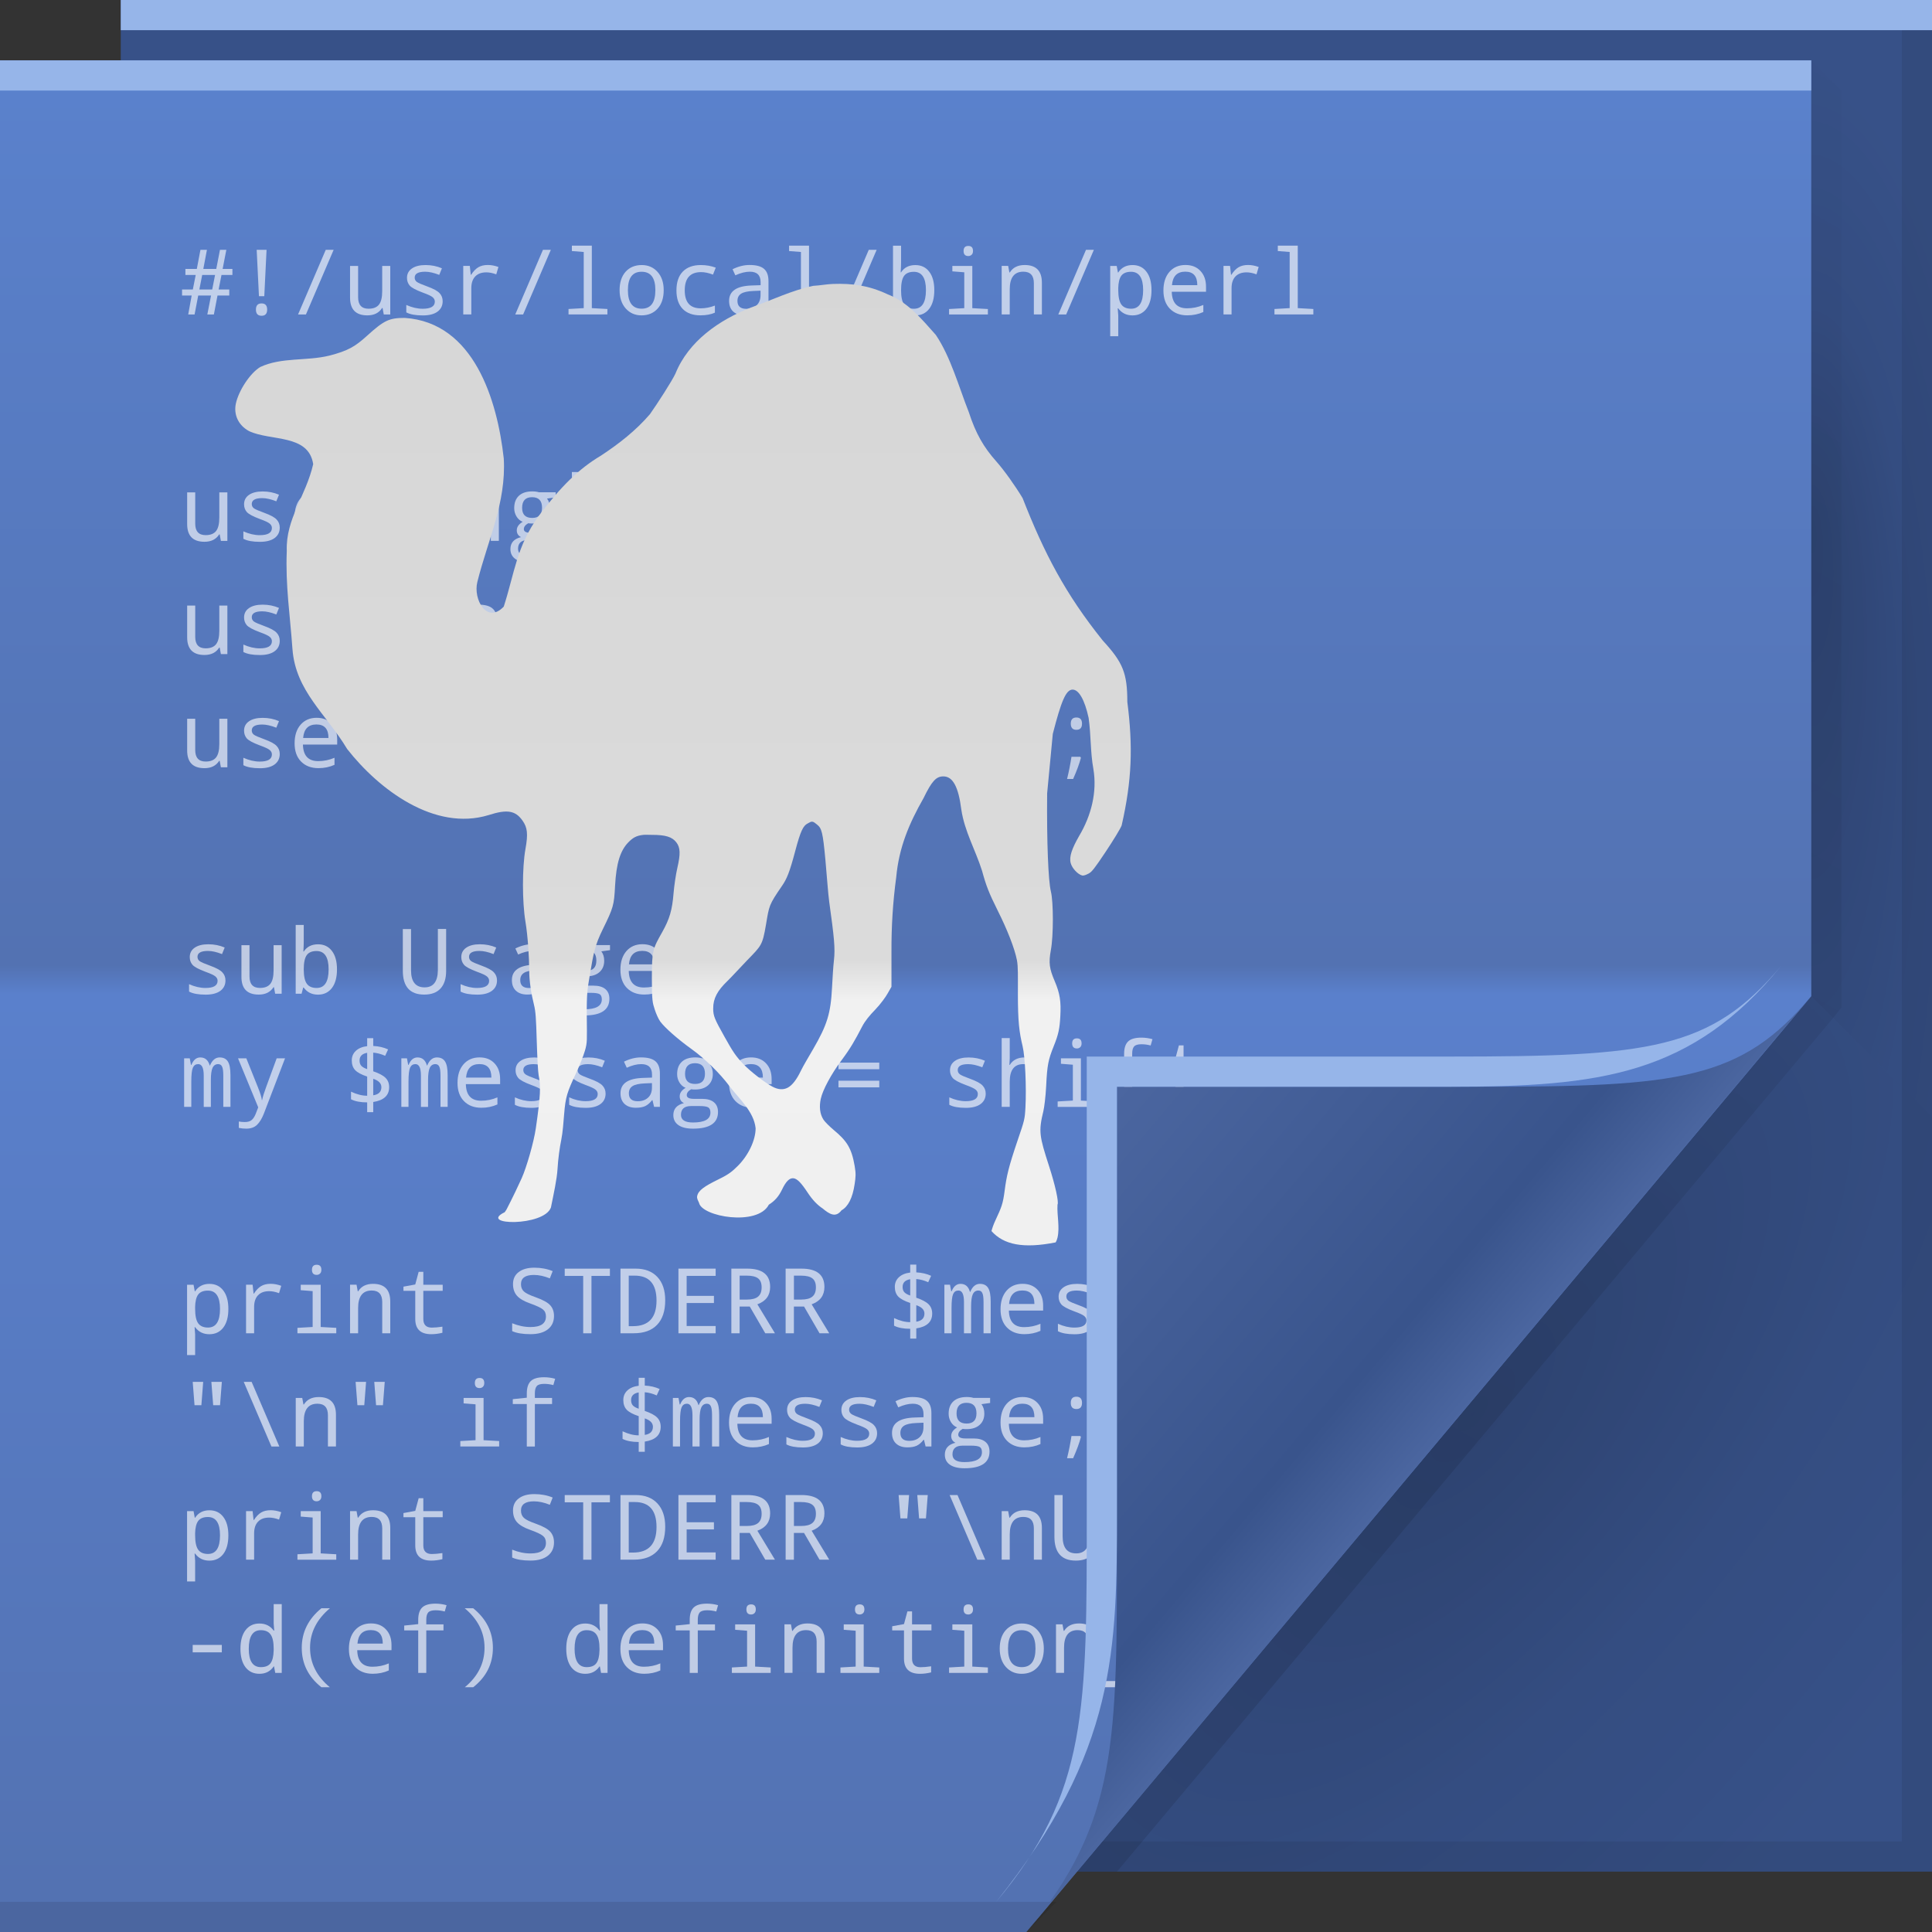 <?xml version="1.0" encoding="UTF-8" standalone="no"?>
<!-- Created with Inkscape (http://www.inkscape.org/) -->

<svg
   xmlns:dc="http://purl.org/dc/elements/1.1/"
   xmlns:cc="http://creativecommons.org/ns#"
   xmlns:rdf="http://www.w3.org/1999/02/22-rdf-syntax-ns#"
   xmlns:svg="http://www.w3.org/2000/svg"
   xmlns="http://www.w3.org/2000/svg"
   xmlns:xlink="http://www.w3.org/1999/xlink"
   xmlns:sodipodi="http://sodipodi.sourceforge.net/DTD/sodipodi-0.dtd"
   xmlns:inkscape="http://www.inkscape.org/namespaces/inkscape"
   version="1.1"
   width="64"
   height="64"
   id="svg13094"
   inkscape:version="0.48.3.1 r9886"
   sodipodi:docname="text-x-perl.svg">
  <rect width="100%" height="100%" fill="#333333" stroke="none"/>
  <sodipodi:namedview
     pagecolor="#cdd0d8"
     bordercolor="#666666"
     borderopacity="1"
     objecttolerance="10"
     gridtolerance="10"
     guidetolerance="10"
     inkscape:pageopacity="1"
     inkscape:pageshadow="2"
     inkscape:window-width="1920"
     inkscape:window-height="1023"
     id="namedview48"
     showgrid="true"
     fit-margin-top="0"
     fit-margin-left="0"
     fit-margin-right="0"
     fit-margin-bottom="0"
     inkscape:snap-bbox="true"
     inkscape:bbox-paths="true"
     inkscape:bbox-nodes="true"
     inkscape:snap-bbox-edge-midpoints="true"
     inkscape:snap-bbox-midpoints="true"
     inkscape:object-paths="true"
     inkscape:snap-intersection-paths="true"
     inkscape:object-nodes="true"
     inkscape:snap-smooth-nodes="true"
     inkscape:snap-midpoints="true"
     inkscape:snap-object-midpoints="true"
     inkscape:snap-center="true"
     inkscape:zoom="10.429825"
     inkscape:cx="38.335499"
     inkscape:cy="28.696205"
     inkscape:window-x="-10"
     inkscape:window-y="35"
     inkscape:window-maximized="1"
     inkscape:current-layer="svg13094">
    <inkscape:grid
       type="xygrid"
       id="grid3025"
       empspacing="5"
       visible="true"
       enabled="true"
       snapvisiblegridlinesonly="true"
       originx="0px"
       originy="0px" />
  </sodipodi:namedview>
  <defs
     id="defs11">
    <radialGradient
       cx="48.308"
       cy="47.141"
       r="14.161"
       id="radialGradient3996"
       gradientUnits="userSpaceOnUse"
       gradientTransform="matrix(0.94,0.775,-1.798,2.18,88.131,-93.366)">
      <stop
         id="stop3954"
         style="stop-color:#000000;stop-opacity:0.179"
         offset="0" />
      <stop
         id="stop3958"
         style="stop-color:#000000;stop-opacity:0.053"
         offset="0.5" />
      <stop
         id="stop3956"
         style="stop-color:#000000;stop-opacity:0"
         offset="1" />
    </radialGradient>
    <linearGradient
       x1="48.992"
       y1="46.125"
       x2="37"
       y2="36"
       id="linearGradient4280"
       gradientUnits="userSpaceOnUse">
      <stop
         id="stop4293"
         style="stop-color:#4b66a0;stop-opacity:1"
         offset="0" />
      <stop
         id="stop4295"
         style="stop-color:#39548c;stop-opacity:1"
         offset="0.21" />
      <stop
         id="stop4297"
         style="stop-color:#4b66a0;stop-opacity:1"
         offset="1" />
    </linearGradient>
    <linearGradient
       x1="45"
       y1="52"
       x2="73"
       y2="4"
       id="linearGradient4308"
       gradientUnits="userSpaceOnUse">
      <stop
         id="stop4304"
         style="stop-color:#000000;stop-opacity:0.107"
         offset="0" />
      <stop
         id="stop4306"
         style="stop-color:#000000;stop-opacity:0"
         offset="1" />
    </linearGradient>
    <radialGradient
       cx="48.242"
       cy="40.919"
       r="14.161"
       fx="40.959"
       fy="40.609"
       id="radialGradient3822"
       xlink:href="#radialGradient3996"
       gradientUnits="userSpaceOnUse"
       gradientTransform="matrix(-2.0491578e-7,2.159,-0.519,-3.8905836e-8,81.125,-70.946)" />
    <radialGradient
       cx="48.308"
       cy="47.141"
       r="14.161"
       id="radialGradient3373"
       xlink:href="#radialGradient3996"
       gradientUnits="userSpaceOnUse"
       gradientTransform="matrix(0.94,0.775,-1.798,2.18,88.131,-93.366)" />
    <linearGradient
       x1="31.447"
       y1="30.421"
       x2="31.447"
       y2="90.421"
       id="linearGradient3068-7-8-8-4"
       xlink:href="#linearGradient3051-8-3-2-9"
       gradientUnits="userSpaceOnUse"
       gradientTransform="translate(-13.447,-27.421)" />
    <linearGradient
       id="linearGradient3051-8-3-2-9">
      <stop
         id="stop3053-9-5-2-4"
         style="stop-color:#d5d5d5;stop-opacity:1"
         offset="0" />
      <stop
         id="stop3059-4-7-4-0"
         style="stop-color:#dbdbdb;stop-opacity:1"
         offset="0.48" />
      <stop
         id="stop3061-7-0-9-0"
         style="stop-color:#f1f1f1;stop-opacity:1"
         offset="0.502" />
      <stop
         id="stop3055-4-2-5-1"
         style="stop-color:#ededed;stop-opacity:1"
         offset="1" />
    </linearGradient>
    <linearGradient
       inkscape:collect="always"
       xlink:href="#linearGradient4130"
       id="linearGradient4128"
       gradientUnits="userSpaceOnUse"
       gradientTransform="translate(74.93,-9.8049317e-7)"
       x1="-20.071"
       y1="62.85"
       x2="-20.071"
       y2="3.018" />
    <linearGradient
       x1="31"
       y1="64"
       x2="31"
       y2="2"
       id="linearGradient4130"
       gradientUnits="userSpaceOnUse">
      <stop
         id="stop4132"
         style="stop-color:#5372b2;stop-opacity:1;"
         offset="0" />
      <stop
         id="stop4134"
         style="stop-color:#5a80cc;stop-opacity:1;"
         offset="0.5" />
      <stop
         id="stop4136"
         style="stop-color:#5372b2;stop-opacity:1;"
         offset="0.516" />
      <stop
         id="stop4138"
         style="stop-color:#5a81cc;stop-opacity:1;"
         offset="1" />
    </linearGradient>
  </defs>
  <path
     d="M 4,0 64,0 64,62 4,62 z"
     id="path3960"
     style="fill:#375188;fill-opacity:1;fill-rule:nonzero"
     inkscape:connector-curvature="0" />
  <path
     d="m 60,2 4,4 0,31 -4,-4 z"
     id="path3900"
     style="fill:url(#radialGradient3822);fill-rule:nonzero"
     inkscape:connector-curvature="0" />
  <path
     d="m 60,33 4,4 0,25 -28.323,0 z"
     id="path3934"
     style="fill:url(#radialGradient3373);fill-rule:nonzero"
     inkscape:connector-curvature="0" />
  <path
     d="M 63,0 V 61 H 4 v 1 H 64 V 0 h -1 z"
     id="path4299"
     style="fill:#000000;fill-opacity:0.079;fill-rule:nonzero"
     inkscape:connector-curvature="0" />
  <path
     d="M 60,2 60,33 35,62 37,62 60.781,33.656 61,33.375 61,33 61,3 z"
     id="path3922"
     style="fill:url(#linearGradient4308);fill-rule:nonzero"
     inkscape:connector-curvature="0" />
  <path
     d="M 0,2 60,2 60,33 34,64 0,64 z"
     id="path3982"
     style="fill:url(#linearGradient4128);fill-rule:nonzero;color:#000000;fill-opacity:1;stroke:none;stroke-width:1;marker:none;visibility:visible;display:inline;overflow:visible;enable-background:accumulate"
     inkscape:connector-curvature="0" />
  <path
     d="M 0,2 60,2 60,3 0,3 z"
     id="path4052"
     style="fill:#96b5e9;fill-opacity:1;fill-rule:nonzero"
     inkscape:connector-curvature="0" />
  <path
     d="m 0,63 35,0 -1,1 -34,0 z"
     id="path4255"
     style="fill:#000000;fill-opacity:0.103;fill-rule:nonzero"
     inkscape:connector-curvature="0" />
  <path
     d="M 4,0 64,0 64,1 4,1 z"
     id="path3878"
     style="fill:#96b5e9;fill-opacity:1;fill-rule:nonzero"
     inkscape:connector-curvature="0" />
  <g
     transform="translate(-0.159,-0.573)"
     style="font-size:3px;font-style:normal;font-variant:normal;font-weight:normal;font-stretch:normal;line-height:125%;letter-spacing:0px;word-spacing:0px;opacity:0.626;color:#000000;fill:#ffffff;fill-opacity:1;fill-rule:nonzero;stroke:none;stroke-width:1;marker:none;visibility:visible;display:inline;overflow:visible;enable-background:accumulate;font-family:Monospace;-inkscape-font-specification:Monospace"
     id="flowRoot3360">
    <path
       d="m 7.496,9.682 -0.094,0.48 0.352,0 0,0.201 -0.39,0 -0.12,0.627 -0.217,0 0.123,-0.627 -0.425,0 -0.12,0.627 -0.211,0 0.114,-0.627 -0.318,0 0,-0.201 0.357,0 0.095,-0.48 -0.341,0 0,-0.201 0.378,0 0.12,-0.633 0.215,0 -0.12,0.633 0.429,0 0.123,-0.633 0.211,0 -0.123,0.633 0.324,0 0,0.201 -0.363,0 m -0.732,0.48 0.426,0 0.094,-0.48 -0.426,0 -0.094,0.48"
       style="marker:none"
       id="path3736" />
    <path
       d="m 8.914,10.384 -0.177,0 -0.075,-1.535 0.327,0 -0.075,1.535 m -0.091,0.24 c 0.124,0 0.186,0.068 0.186,0.204 -1e-6,0.137 -0.062,0.205 -0.186,0.205 -0.124,0 -0.186,-0.068 -0.186,-0.205 -7e-7,-0.136 0.062,-0.204 0.186,-0.204"
       style="marker:none"
       id="path3738" />
    <path
       d="m 11.211,8.849 -0.918,2.142 -0.261,0 0.918,-2.142 0.261,0"
       style="marker:none"
       id="path3740" />
    <path
       d="m 12.872,10.99 -0.04,-0.215 -0.015,0 c -0.103,0.163 -0.266,0.245 -0.489,0.245 -0.382,0 -0.573,-0.196 -0.573,-0.587 l 0,-1.05 0.267,0 0,1.036 c -10e-7,0.254 0.115,0.381 0.346,0.381 0.157,0 0.272,-0.045 0.344,-0.135 0.072,-0.091 0.108,-0.24 0.108,-0.447 l 0,-0.835 0.267,0 0,1.608 -0.215,0"
       style="marker:none"
       id="path3742" />
    <path
       d="m 13.618,10.918 0,-0.243 c 0.188,0.084 0.369,0.126 0.542,0.126 0.269,0 0.403,-0.079 0.403,-0.237 -10e-7,-0.056 -0.024,-0.104 -0.072,-0.145 -0.048,-0.041 -0.158,-0.093 -0.331,-0.155 -0.228,-0.085 -0.371,-0.163 -0.431,-0.233 -0.059,-0.071 -0.088,-0.155 -0.088,-0.252 0,-0.133 0.054,-0.237 0.163,-0.312 0.109,-0.076 0.26,-0.114 0.453,-0.114 0.193,1.6e-6 0.374,0.036 0.541,0.108 l -0.088,0.218 C 14.531,9.609 14.375,9.574 14.242,9.574 c -0.23,1.4e-6 -0.346,0.065 -0.346,0.195 0,0.06 0.024,0.107 0.073,0.144 0.05,0.035 0.164,0.084 0.341,0.148 0.206,0.075 0.343,0.149 0.41,0.223 0.068,0.072 0.103,0.161 0.103,0.267 -1e-6,0.146 -0.057,0.262 -0.171,0.346 -0.114,0.083 -0.276,0.125 -0.485,0.125 -0.242,0 -0.425,-0.034 -0.549,-0.101"
       style="marker:none"
       id="path3744" />
    <path
       d="m 16.67,9.418 -0.072,0.243 c -0.12,-0.044 -0.229,-0.066 -0.328,-0.066 -0.159,1.4e-6 -0.282,0.045 -0.369,0.136 -0.086,0.09 -0.129,0.22 -0.129,0.391 l 0,0.867 -0.267,0 0,-1.608 0.217,0 0.032,0.294 0.012,0 c 0.074,-0.116 0.154,-0.199 0.239,-0.249 0.085,-0.05 0.189,-0.075 0.313,-0.075 0.115,1.6e-6 0.232,0.022 0.352,0.066"
       style="marker:none"
       id="path3746" />
    <path
       d="m 18.406,8.849 -0.918,2.142 -0.261,0 0.918,-2.142 0.261,0"
       style="marker:none"
       id="path3748" />
    <path
       d="m 19.496,8.92 -0.393,-0.031 0,-0.179 0.661,0 0,2.07 0.516,0.029 0,0.18 -1.288,0 0,-0.18 0.504,-0.029 0,-1.86"
       style="marker:none"
       id="path3750" />
    <path
       d="m 21.409,11.02 c -0.211,0 -0.385,-0.076 -0.521,-0.227 -0.136,-0.152 -0.204,-0.355 -0.204,-0.609 0,-0.257 0.066,-0.459 0.198,-0.608 0.133,-0.148 0.312,-0.223 0.536,-0.223 0.213,1.6e-6 0.387,0.076 0.523,0.227 0.136,0.151 0.204,0.353 0.204,0.604 -1e-6,0.259 -0.067,0.463 -0.201,0.612 -0.134,0.149 -0.312,0.224 -0.535,0.224 m 0.006,-0.221 c 0.303,0 0.454,-0.205 0.454,-0.615 -2e-6,-0.406 -0.152,-0.609 -0.457,-0.609 -0.302,1.4e-6 -0.453,0.203 -0.453,0.609 -10e-7,0.41 0.152,0.615 0.456,0.615"
       style="marker:none"
       id="path3752" />
    <path
       d="m 23.869,9.439 -0.091,0.231 c -0.146,-0.056 -0.277,-0.083 -0.393,-0.083 -0.362,1.4e-6 -0.543,0.202 -0.543,0.605 -1e-6,0.396 0.176,0.595 0.529,0.595 0.153,0 0.31,-0.03 0.47,-0.091 l 0,0.234 c -0.131,0.06 -0.292,0.089 -0.482,0.089 -0.251,0 -0.446,-0.071 -0.584,-0.212 -0.139,-0.143 -0.208,-0.347 -0.208,-0.612 0,-0.274 0.071,-0.483 0.212,-0.627 0.142,-0.144 0.341,-0.215 0.598,-0.215 0.174,1.6e-6 0.338,0.029 0.492,0.086"
       style="marker:none"
       id="path3754" />
    <path
       d="m 25.424,10.99 -0.054,-0.223 -0.012,0 c -0.075,0.095 -0.152,0.161 -0.231,0.198 -0.079,0.036 -0.181,0.054 -0.306,0.054 -0.159,0 -0.284,-0.042 -0.375,-0.126 -0.09,-0.084 -0.135,-0.202 -0.135,-0.353 0,-0.324 0.249,-0.494 0.747,-0.51 l 0.297,-0.01 0,-0.101 c -1e-6,-0.23 -0.119,-0.346 -0.357,-0.346 -0.144,1.4e-6 -0.304,0.04 -0.48,0.12 l -0.092,-0.201 c 0.191,-0.094 0.378,-0.141 0.561,-0.141 0.222,1.6e-6 0.382,0.042 0.48,0.127 0.1,0.085 0.149,0.221 0.149,0.409 l 0,1.102 -0.192,0 m -0.072,-0.787 -0.237,0.01 c -0.191,0.008 -0.327,0.038 -0.407,0.091 -0.08,0.052 -0.12,0.131 -0.12,0.239 -10e-7,0.174 0.098,0.261 0.293,0.261 0.144,1e-6 0.258,-0.04 0.343,-0.119 0.086,-0.08 0.129,-0.192 0.129,-0.337 l 0,-0.145"
       style="marker:none"
       id="path3756" />
    <path
       d="m 26.691,8.92 -0.393,-0.031 0,-0.179 0.661,0 0,2.07 0.516,0.029 0,0.18 -1.288,0 0,-0.18 0.504,-0.029 0,-1.86"
       style="marker:none"
       id="path3758" />
    <path
       d="m 29.199,8.849 -0.918,2.142 -0.261,0 0.918,-2.142 0.261,0"
       style="marker:none"
       id="path3760" />
    <path
       d="m 30.008,10.787 -0.018,0 -0.054,0.204 -0.195,0 0,-2.279 0.267,0 0,0.551 c 0,0.079 -0.004,0.189 -0.012,0.331 l 0.012,0 c 0.104,-0.16 0.262,-0.24 0.472,-0.24 0.196,1.6e-6 0.35,0.073 0.461,0.22 0.112,0.146 0.168,0.349 0.168,0.611 -2e-6,0.264 -0.056,0.469 -0.168,0.617 -0.112,0.146 -0.266,0.22 -0.461,0.22 -0.202,0 -0.359,-0.078 -0.472,-0.233 m 0,-0.604 c 0,0.222 0.034,0.38 0.101,0.475 0.068,0.094 0.177,0.141 0.325,0.141 0.266,0 0.398,-0.206 0.398,-0.618 -2e-6,-0.404 -0.134,-0.606 -0.401,-0.606 -0.151,1.4e-6 -0.26,0.046 -0.325,0.138 -0.065,0.092 -0.098,0.249 -0.098,0.472"
       style="marker:none"
       id="path3762" />
    <path
       d="m 32.236,8.72 c 0.104,2.2e-6 0.155,0.056 0.155,0.167 -10e-7,0.057 -0.016,0.099 -0.047,0.127 -0.03,0.027 -0.066,0.041 -0.108,0.041 -0.104,1.9e-6 -0.157,-0.056 -0.157,-0.168 -10e-7,-0.111 0.052,-0.167 0.157,-0.167 m -0.135,0.873 -0.394,-0.031 0,-0.18 0.661,0 0,1.399 0.516,0.029 0,0.18 -1.286,0 0,-0.18 0.504,-0.029 0,-1.188"
       style="marker:none"
       id="path3764" />
    <path
       d="m 34.407,10.99 0,-1.036 c -10e-7,-0.254 -0.116,-0.381 -0.349,-0.381 -0.3,1.4e-6 -0.45,0.194 -0.45,0.583 l 0,0.833 -0.267,0 0,-1.608 0.215,0 0.04,0.217 0.015,0 c 0.101,-0.164 0.265,-0.246 0.492,-0.246 0.38,1.6e-6 0.57,0.196 0.57,0.587 l 0,1.05 -0.267,0"
       style="marker:none"
       id="path3766" />
    <path
       d="m 36.395,8.849 -0.918,2.142 -0.261,0 0.918,-2.142 0.261,0"
       style="marker:none"
       id="path3768" />
    <path
       d="m 37.203,10.787 -0.018,0 c 0.012,0.126 0.018,0.205 0.018,0.237 l 0,0.687 -0.267,0 0,-2.329 0.215,0 0.04,0.217 0.012,0 c 0.107,-0.164 0.265,-0.246 0.472,-0.246 0.196,1.6e-6 0.35,0.073 0.461,0.22 0.112,0.146 0.168,0.349 0.168,0.611 -1e-6,0.264 -0.056,0.469 -0.168,0.617 -0.112,0.146 -0.266,0.22 -0.461,0.22 -0.202,0 -0.359,-0.078 -0.472,-0.233 m 0,-0.664 0,0.06 c 0,0.222 0.034,0.38 0.101,0.475 0.068,0.094 0.177,0.141 0.325,0.141 0.266,0 0.398,-0.206 0.398,-0.618 -10e-7,-0.404 -0.134,-0.606 -0.401,-0.606 -0.148,1.4e-6 -0.255,0.043 -0.321,0.129 -0.064,0.086 -0.099,0.226 -0.103,0.42"
       style="marker:none"
       id="path3770" />
    <path
       d="m 40.109,10.237 -1.134,0 c 0.008,0.366 0.176,0.549 0.504,0.549 0.19,0 0.371,-0.037 0.542,-0.111 l 0,0.234 c -0.162,0.073 -0.34,0.11 -0.533,0.11 -0.239,0 -0.431,-0.073 -0.574,-0.218 -0.144,-0.146 -0.215,-0.348 -0.215,-0.604 0,-0.26 0.066,-0.465 0.198,-0.617 0.133,-0.152 0.31,-0.229 0.532,-0.229 0.207,1.6e-6 0.372,0.065 0.495,0.196 0.124,0.131 0.186,0.305 0.186,0.523 l 0,0.166 m -1.128,-0.217 0.839,0 c -2e-6,-0.298 -0.133,-0.447 -0.398,-0.447 -0.269,1.4e-6 -0.416,0.149 -0.441,0.447"
       style="marker:none"
       id="path3772" />
    <path
       d="m 41.854,9.418 -0.072,0.243 c -0.12,-0.044 -0.229,-0.066 -0.328,-0.066 -0.159,1.4e-6 -0.282,0.045 -0.369,0.136 -0.086,0.09 -0.129,0.22 -0.129,0.391 l 0,0.867 -0.267,0 0,-1.608 0.217,0 0.032,0.294 0.012,0 c 0.074,-0.116 0.154,-0.199 0.239,-0.249 0.085,-0.05 0.189,-0.075 0.313,-0.075 0.115,1.6e-6 0.232,0.022 0.352,0.066"
       style="marker:none"
       id="path3774" />
    <path
       d="m 42.881,8.92 -0.393,-0.031 0,-0.179 0.661,0 0,2.07 0.516,0.029 0,0.18 -1.288,0 0,-0.18 0.504,-0.029 0,-1.86"
       style="marker:none"
       id="path3776" />
    <path
       d="m 7.476,18.49 -0.04,-0.215 -0.015,0 c -0.103,0.163 -0.266,0.245 -0.489,0.245 -0.382,0 -0.573,-0.196 -0.573,-0.587 l 0,-1.05 0.267,0 0,1.036 c -5e-7,0.254 0.115,0.381 0.346,0.381 0.157,0 0.272,-0.045 0.344,-0.135 0.072,-0.091 0.108,-0.24 0.108,-0.447 l 0,-0.835 0.267,0 0,1.608 -0.215,0"
       style="marker:none"
       id="path3778" />
    <path
       d="m 8.221,18.418 0,-0.243 c 0.188,0.084 0.369,0.126 0.542,0.126 0.269,0 0.403,-0.079 0.403,-0.237 -1.2e-6,-0.056 -0.024,-0.104 -0.072,-0.145 -0.048,-0.041 -0.158,-0.093 -0.331,-0.155 -0.228,-0.085 -0.371,-0.163 -0.431,-0.233 -0.059,-0.071 -0.088,-0.155 -0.088,-0.252 -3e-7,-0.133 0.054,-0.237 0.163,-0.312 0.109,-0.076 0.26,-0.114 0.453,-0.114 0.193,2e-6 0.374,0.036 0.541,0.108 L 9.312,17.179 c -0.178,-0.07 -0.333,-0.105 -0.467,-0.105 -0.23,10e-7 -0.346,0.065 -0.346,0.195 -6e-7,0.06 0.024,0.107 0.073,0.144 0.05,0.035 0.164,0.084 0.341,0.148 0.206,0.075 0.343,0.149 0.41,0.223 0.068,0.072 0.103,0.161 0.103,0.267 -1.5e-6,0.146 -0.057,0.262 -0.171,0.346 -0.114,0.083 -0.276,0.125 -0.485,0.125 -0.242,0 -0.425,-0.034 -0.549,-0.101"
       style="marker:none"
       id="path3780" />
    <path
       d="m 11.328,17.737 -1.134,0 c 0.008,0.366 0.176,0.549 0.504,0.549 0.19,0 0.371,-0.037 0.542,-0.111 l 0,0.234 c -0.162,0.073 -0.34,0.11 -0.533,0.11 -0.239,0 -0.431,-0.073 -0.574,-0.218 -0.144,-0.146 -0.215,-0.348 -0.215,-0.604 -2e-7,-0.26 0.066,-0.465 0.198,-0.617 0.133,-0.152 0.31,-0.229 0.532,-0.229 0.207,2e-6 0.372,0.065 0.495,0.196 0.124,0.131 0.186,0.305 0.186,0.523 l 0,0.166 m -1.128,-0.217 0.839,0 c -2e-6,-0.298 -0.133,-0.447 -0.398,-0.447 -0.269,10e-7 -0.416,0.149 -0.441,0.447"
       style="marker:none"
       id="path3782" />
    <path
       d="m 14.872,18.49 -1.233,0 0,-2.142 1.233,0 0,0.24 -0.961,0 0,0.662 0.904,0 0,0.237 -0.904,0 0,0.762 0.961,0 0,0.24"
       style="marker:none"
       id="path3784" />
    <path
       d="m 16.418,18.49 0,-1.036 c -1e-6,-0.254 -0.116,-0.381 -0.349,-0.381 -0.3,10e-7 -0.45,0.194 -0.45,0.583 l 0,0.833 -0.267,0 0,-1.608 0.215,0 0.04,0.217 0.015,0 c 0.101,-0.164 0.265,-0.246 0.492,-0.246 0.38,2e-6 0.57,0.196 0.57,0.587 l 0,1.05 -0.267,0"
       style="marker:none"
       id="path3786" />
    <path
       d="m 18.567,16.882 0,0.166 -0.287,0.04 c 0.063,0.083 0.095,0.187 0.095,0.312 -1e-6,0.157 -0.052,0.283 -0.157,0.376 -0.104,0.093 -0.248,0.139 -0.434,0.139 -0.054,0 -0.096,-0.003 -0.126,-0.009 -0.098,0.055 -0.146,0.12 -0.146,0.195 0,0.082 0.079,0.123 0.236,0.123 l 0.274,0 c 0.17,0 0.3,0.038 0.39,0.113 0.09,0.075 0.135,0.183 0.135,0.322 -2e-6,0.368 -0.276,0.552 -0.828,0.552 -0.213,-1e-6 -0.375,-0.04 -0.486,-0.119 -0.11,-0.078 -0.166,-0.188 -0.166,-0.33 0,-0.207 0.117,-0.339 0.352,-0.396 -0.094,-0.046 -0.141,-0.121 -0.141,-0.226 0,-0.109 0.065,-0.203 0.195,-0.281 -0.087,-0.036 -0.155,-0.096 -0.205,-0.179 -0.05,-0.084 -0.075,-0.175 -0.075,-0.274 0,-0.178 0.052,-0.314 0.155,-0.41 0.104,-0.097 0.253,-0.145 0.445,-0.145 0.084,2e-6 0.157,0.01 0.22,0.029 l 0.554,0 m -0.779,0.85 c 0.218,1e-6 0.327,-0.112 0.327,-0.337 -1e-6,-0.233 -0.11,-0.35 -0.33,-0.35 -0.22,10e-7 -0.33,0.118 -0.33,0.354 0,0.222 0.111,0.333 0.333,0.333 m 0.144,0.732 -0.275,0 c -0.225,0 -0.337,0.097 -0.337,0.29 0,0.17 0.132,0.255 0.397,0.255 0.386,0 0.579,-0.109 0.579,-0.327 -2e-6,-0.086 -0.024,-0.144 -0.073,-0.174 -0.049,-0.029 -0.146,-0.044 -0.29,-0.044"
       style="marker:none"
       id="path3788" />
    <path
       d="m 19.496,16.42 -0.393,-0.031 0,-0.179 0.661,0 0,2.07 0.516,0.029 0,0.18 -1.288,0 0,-0.18 0.504,-0.029 0,-1.86"
       style="marker:none"
       id="path3790" />
    <path
       d="m 21.443,16.22 c 0.104,2e-6 0.155,0.056 0.155,0.167 -2e-6,0.057 -0.016,0.099 -0.047,0.127 -0.03,0.027 -0.066,0.041 -0.108,0.041 -0.104,2e-6 -0.157,-0.056 -0.157,-0.168 -1e-6,-0.111 0.052,-0.167 0.157,-0.167 m -0.135,0.873 -0.394,-0.031 0,-0.18 0.661,0 0,1.399 0.516,0.029 0,0.18 -1.286,0 0,-0.18 0.504,-0.029 0,-1.188"
       style="marker:none"
       id="path3792" />
    <path
       d="m 22.612,18.418 0,-0.243 c 0.188,0.084 0.369,0.126 0.542,0.126 0.269,0 0.403,-0.079 0.403,-0.237 -2e-6,-0.056 -0.024,-0.104 -0.072,-0.145 -0.048,-0.041 -0.158,-0.093 -0.331,-0.155 -0.228,-0.085 -0.371,-0.163 -0.431,-0.233 -0.059,-0.071 -0.088,-0.155 -0.088,-0.252 0,-0.133 0.054,-0.237 0.163,-0.312 0.109,-0.076 0.26,-0.114 0.453,-0.114 0.193,2e-6 0.374,0.036 0.541,0.108 l -0.088,0.218 c -0.178,-0.07 -0.333,-0.105 -0.467,-0.105 -0.23,10e-7 -0.346,0.065 -0.346,0.195 -1e-6,0.06 0.024,0.107 0.073,0.144 0.05,0.035 0.164,0.084 0.341,0.148 0.206,0.075 0.343,0.149 0.41,0.223 0.068,0.072 0.103,0.161 0.103,0.267 -2e-6,0.146 -0.057,0.262 -0.171,0.346 -0.114,0.083 -0.276,0.125 -0.485,0.125 -0.242,0 -0.425,-0.034 -0.549,-0.101"
       style="marker:none"
       id="path3794" />
    <path
       d="m 25.413,18.49 0,-1.036 c -2e-6,-0.254 -0.116,-0.381 -0.349,-0.381 -0.3,10e-7 -0.45,0.194 -0.45,0.583 l 0,0.833 -0.267,0 0,-2.279 0.267,0 0,0.677 -0.012,0.211 0.015,0 c 0.101,-0.164 0.265,-0.246 0.492,-0.246 0.38,2e-6 0.57,0.196 0.57,0.587 l 0,1.05 -0.267,0"
       style="marker:none"
       id="path3796" />
    <path
       d="m 26.822,16.841 c 0.124,2e-6 0.186,0.068 0.186,0.204 -1e-6,0.136 -0.062,0.204 -0.186,0.204 -0.124,1e-6 -0.186,-0.068 -0.186,-0.204 -1e-6,-0.136 0.062,-0.204 0.186,-0.204 m 0.129,1.301 0.021,0.034 c -0.05,0.192 -0.136,0.426 -0.258,0.702 l -0.201,0 c 0.061,-0.249 0.109,-0.494 0.146,-0.735 l 0.292,0"
       style="marker:none"
       id="path3798" />
    <path
       d="m 7.476,22.24 -0.04,-0.215 -0.015,0 c -0.103,0.163 -0.266,0.245 -0.489,0.245 -0.382,0 -0.573,-0.196 -0.573,-0.587 l 0,-1.05 0.267,0 0,1.036 c -5e-7,0.254 0.115,0.381 0.346,0.381 0.157,0 0.272,-0.045 0.344,-0.135 0.072,-0.091 0.108,-0.24 0.108,-0.447 l 0,-0.835 0.267,0 0,1.608 -0.215,0"
       style="marker:none"
       id="path3800" />
    <path
       d="m 8.221,22.168 0,-0.243 c 0.188,0.084 0.369,0.126 0.542,0.126 0.269,0 0.403,-0.079 0.403,-0.237 -1.2e-6,-0.056 -0.024,-0.104 -0.072,-0.145 -0.048,-0.041 -0.158,-0.093 -0.331,-0.155 -0.228,-0.085 -0.371,-0.163 -0.431,-0.233 -0.059,-0.071 -0.088,-0.155 -0.088,-0.252 -3e-7,-0.133 0.054,-0.237 0.163,-0.312 0.109,-0.076 0.26,-0.114 0.453,-0.114 0.193,2e-6 0.374,0.036 0.541,0.108 L 9.312,20.929 c -0.178,-0.07 -0.333,-0.105 -0.467,-0.105 -0.23,10e-7 -0.346,0.065 -0.346,0.195 -6e-7,0.06 0.024,0.107 0.073,0.144 0.05,0.035 0.164,0.084 0.341,0.148 0.206,0.075 0.343,0.149 0.41,0.223 0.068,0.072 0.103,0.161 0.103,0.267 -1.5e-6,0.146 -0.057,0.262 -0.171,0.346 -0.114,0.083 -0.276,0.125 -0.485,0.125 -0.242,0 -0.425,-0.034 -0.549,-0.101"
       style="marker:none"
       id="path3802" />
    <path
       d="m 11.328,21.487 -1.134,0 c 0.008,0.366 0.176,0.549 0.504,0.549 0.19,0 0.371,-0.037 0.542,-0.111 l 0,0.234 c -0.162,0.073 -0.34,0.11 -0.533,0.11 -0.239,0 -0.431,-0.073 -0.574,-0.218 -0.144,-0.146 -0.215,-0.348 -0.215,-0.604 -2e-7,-0.26 0.066,-0.465 0.198,-0.617 0.133,-0.152 0.31,-0.229 0.532,-0.229 0.207,2e-6 0.372,0.065 0.495,0.196 0.124,0.131 0.186,0.305 0.186,0.523 l 0,0.166 m -1.128,-0.217 0.839,0 c -2e-6,-0.298 -0.133,-0.447 -0.398,-0.447 -0.269,10e-7 -0.416,0.149 -0.441,0.447"
       style="marker:none"
       id="path3804" />
    <path
       d="m 14.967,21.946 0,0.237 c -0.143,0.058 -0.317,0.086 -0.524,0.086 -0.302,0 -0.533,-0.096 -0.693,-0.287 -0.16,-0.191 -0.24,-0.463 -0.24,-0.816 0,-0.338 0.087,-0.605 0.262,-0.803 0.175,-0.197 0.414,-0.296 0.716,-0.296 0.215,2e-6 0.402,0.042 0.561,0.126 l -0.114,0.229 c -0.15,-0.076 -0.299,-0.114 -0.447,-0.114 -0.21,2e-6 -0.377,0.078 -0.502,0.233 -0.125,0.154 -0.188,0.364 -0.188,0.628 -1e-6,0.28 0.059,0.494 0.176,0.642 0.117,0.146 0.289,0.22 0.514,0.22 0.127,0 0.287,-0.028 0.479,-0.085"
       style="marker:none"
       id="path3806" />
    <path
       d="m 16.43,22.24 -0.054,-0.223 -0.012,0 c -0.075,0.095 -0.152,0.161 -0.231,0.198 -0.079,0.036 -0.181,0.054 -0.306,0.054 -0.159,0 -0.284,-0.042 -0.375,-0.126 -0.09,-0.084 -0.135,-0.202 -0.135,-0.353 -1e-6,-0.324 0.249,-0.494 0.747,-0.51 l 0.297,-0.01 0,-0.101 c -1e-6,-0.23 -0.119,-0.346 -0.357,-0.346 -0.144,10e-7 -0.304,0.04 -0.48,0.12 l -0.092,-0.201 c 0.191,-0.094 0.378,-0.141 0.561,-0.141 0.222,2e-6 0.382,0.042 0.48,0.127 0.1,0.085 0.149,0.221 0.149,0.409 l 0,1.102 -0.192,0 m -0.072,-0.787 -0.237,0.01 c -0.191,0.008 -0.327,0.038 -0.407,0.091 -0.08,0.052 -0.12,0.131 -0.12,0.239 0,0.174 0.098,0.261 0.293,0.261 0.144,1e-6 0.258,-0.04 0.343,-0.119 0.086,-0.08 0.129,-0.192 0.129,-0.337 l 0,-0.145"
       style="marker:none"
       id="path3808" />
    <path
       d="m 18.469,20.668 -0.072,0.243 c -0.12,-0.044 -0.229,-0.066 -0.328,-0.066 -0.159,2e-6 -0.282,0.045 -0.369,0.136 -0.086,0.09 -0.129,0.22 -0.129,0.391 l 0,0.867 -0.267,0 0,-1.608 0.217,0 0.032,0.294 0.012,0 c 0.074,-0.116 0.154,-0.199 0.239,-0.249 0.085,-0.05 0.189,-0.075 0.313,-0.075 0.115,2e-6 0.232,0.022 0.352,0.066"
       style="marker:none"
       id="path3810" />
    <path
       d="m 19.215,22.037 -0.018,0 c 0.012,0.126 0.018,0.205 0.018,0.237 l 0,0.687 -0.267,0 0,-2.329 0.215,0 0.04,0.217 0.012,0 c 0.107,-0.164 0.265,-0.246 0.472,-0.246 0.196,2e-6 0.35,0.073 0.461,0.22 0.112,0.146 0.168,0.349 0.168,0.611 -1e-6,0.264 -0.056,0.469 -0.168,0.617 -0.112,0.146 -0.266,0.22 -0.461,0.22 -0.202,0 -0.359,-0.078 -0.472,-0.233 m 0,-0.664 0,0.06 c -1e-6,0.222 0.034,0.38 0.101,0.475 0.068,0.094 0.177,0.141 0.325,0.141 0.266,0 0.398,-0.206 0.398,-0.618 -2e-6,-0.404 -0.134,-0.606 -0.401,-0.606 -0.148,10e-7 -0.255,0.043 -0.321,0.129 -0.064,0.086 -0.099,0.226 -0.103,0.42"
       style="marker:none"
       id="path3812" />
    <path
       d="m 21.425,20.591 c 0.124,2e-6 0.186,0.068 0.186,0.204 -1e-6,0.136 -0.062,0.204 -0.186,0.204 -0.124,1e-6 -0.186,-0.068 -0.186,-0.204 -1e-6,-0.136 0.062,-0.204 0.186,-0.204 m 0.129,1.301 0.021,0.034 c -0.05,0.192 -0.136,0.426 -0.258,0.702 l -0.201,0 c 0.061,-0.249 0.109,-0.494 0.146,-0.735 l 0.292,0"
       style="marker:none"
       id="path3814" />
    <path
       d="m 7.476,25.99 -0.04,-0.215 -0.015,0 c -0.103,0.163 -0.266,0.245 -0.489,0.245 -0.382,0 -0.573,-0.196 -0.573,-0.587 l 0,-1.05 0.267,0 0,1.036 c -5e-7,0.254 0.115,0.381 0.346,0.381 0.157,0 0.272,-0.045 0.344,-0.135 0.072,-0.091 0.108,-0.24 0.108,-0.447 l 0,-0.835 0.267,0 0,1.608 -0.215,0"
       style="marker:none"
       id="path3816" />
    <path
       d="m 8.221,25.918 0,-0.243 c 0.188,0.084 0.369,0.126 0.542,0.126 0.269,0 0.403,-0.079 0.403,-0.237 -1.2e-6,-0.056 -0.024,-0.104 -0.072,-0.145 -0.048,-0.041 -0.158,-0.093 -0.331,-0.155 -0.228,-0.085 -0.371,-0.163 -0.431,-0.233 -0.059,-0.071 -0.088,-0.155 -0.088,-0.252 -3e-7,-0.133 0.054,-0.237 0.163,-0.312 0.109,-0.076 0.26,-0.114 0.453,-0.114 0.193,2e-6 0.374,0.036 0.541,0.108 L 9.312,24.679 c -0.178,-0.07 -0.333,-0.105 -0.467,-0.105 -0.23,10e-7 -0.346,0.065 -0.346,0.195 -6e-7,0.06 0.024,0.107 0.073,0.144 0.05,0.035 0.164,0.084 0.341,0.148 0.206,0.075 0.343,0.149 0.41,0.223 0.068,0.072 0.103,0.161 0.103,0.267 -1.5e-6,0.146 -0.057,0.262 -0.171,0.346 -0.114,0.083 -0.276,0.125 -0.485,0.125 -0.242,0 -0.425,-0.034 -0.549,-0.101"
       style="marker:none"
       id="path3818" />
    <path
       d="m 11.328,25.237 -1.134,0 c 0.008,0.366 0.176,0.549 0.504,0.549 0.19,0 0.371,-0.037 0.542,-0.111 l 0,0.234 c -0.162,0.073 -0.34,0.11 -0.533,0.11 -0.239,0 -0.431,-0.073 -0.574,-0.218 -0.144,-0.146 -0.215,-0.348 -0.215,-0.604 -2e-7,-0.26 0.066,-0.465 0.198,-0.617 0.133,-0.152 0.31,-0.229 0.532,-0.229 0.207,2e-6 0.372,0.065 0.495,0.196 0.124,0.131 0.186,0.305 0.186,0.523 l 0,0.166 m -1.128,-0.217 0.839,0 c -2e-6,-0.298 -0.133,-0.447 -0.398,-0.447 -0.269,10e-7 -0.416,0.149 -0.441,0.447"
       style="marker:none"
       id="path3820" />
    <path
       d="m 14.305,24.859 0.618,0 0,1.05 c -0.19,0.073 -0.396,0.11 -0.615,0.11 -0.256,0 -0.456,-0.097 -0.601,-0.292 -0.144,-0.195 -0.215,-0.466 -0.215,-0.812 0,-0.343 0.079,-0.611 0.237,-0.806 0.158,-0.195 0.376,-0.293 0.653,-0.293 0.187,2e-6 0.356,0.042 0.507,0.126 l -0.105,0.237 c -0.143,-0.082 -0.279,-0.123 -0.41,-0.123 -0.188,2e-6 -0.333,0.076 -0.438,0.229 -0.104,0.151 -0.157,0.362 -0.157,0.633 -1e-6,0.574 0.192,0.861 0.577,0.861 0.095,0 0.193,-0.014 0.296,-0.042 l 0,-0.639 -0.347,0 0,-0.24"
       style="marker:none"
       id="path3822" />
    <path
       d="m 16.725,25.237 -1.134,0 c 0.008,0.366 0.176,0.549 0.504,0.549 0.19,0 0.371,-0.037 0.542,-0.111 l 0,0.234 c -0.162,0.073 -0.34,0.11 -0.533,0.11 -0.239,0 -0.431,-0.073 -0.574,-0.218 -0.144,-0.146 -0.215,-0.348 -0.215,-0.604 0,-0.26 0.066,-0.465 0.198,-0.617 0.133,-0.152 0.31,-0.229 0.532,-0.229 0.207,2e-6 0.372,0.065 0.495,0.196 0.124,0.131 0.186,0.305 0.186,0.523 l 0,0.166 m -1.128,-0.217 0.839,0 c -1e-6,-0.298 -0.133,-0.447 -0.398,-0.447 -0.269,10e-7 -0.416,0.149 -0.441,0.447"
       style="marker:none"
       id="path3824" />
    <path
       d="m 18.412,25.771 0,0.202 c -0.127,0.031 -0.25,0.047 -0.369,0.047 -0.354,0 -0.53,-0.168 -0.53,-0.504 l 0,-0.933 -0.391,0 0,-0.138 0.391,-0.072 0.113,-0.42 0.154,0 0,0.429 0.642,0 0,0.201 -0.642,0 0,0.933 c -1e-6,0.19 0.094,0.286 0.281,0.286 0.091,0 0.208,-0.01 0.352,-0.031"
       style="marker:none"
       id="path3826" />
    <path
       d="m 19.61,26.02 c -0.211,0 -0.385,-0.076 -0.521,-0.227 -0.136,-0.152 -0.204,-0.355 -0.204,-0.609 0,-0.257 0.066,-0.459 0.198,-0.608 0.133,-0.148 0.312,-0.223 0.536,-0.223 0.213,2e-6 0.387,0.076 0.523,0.227 0.136,0.151 0.204,0.353 0.204,0.604 -2e-6,0.259 -0.067,0.463 -0.201,0.612 -0.134,0.149 -0.312,0.224 -0.535,0.224 m 0.006,-0.221 c 0.303,0 0.454,-0.205 0.454,-0.615 -1e-6,-0.406 -0.152,-0.609 -0.457,-0.609 -0.302,10e-7 -0.453,0.203 -0.453,0.609 -10e-7,0.41 0.152,0.615 0.456,0.615"
       style="marker:none"
       id="path3828" />
    <path
       d="m 21.014,25.787 -0.018,0 c 0.012,0.126 0.018,0.205 0.018,0.237 l 0,0.687 -0.267,0 0,-2.329 0.215,0 0.04,0.217 0.012,0 c 0.107,-0.164 0.265,-0.246 0.472,-0.246 0.196,2e-6 0.35,0.073 0.461,0.22 0.112,0.146 0.168,0.349 0.168,0.611 -1e-6,0.264 -0.056,0.469 -0.168,0.617 -0.112,0.146 -0.266,0.22 -0.461,0.22 -0.202,0 -0.359,-0.078 -0.472,-0.233 m 0,-0.664 0,0.06 c -1e-6,0.222 0.034,0.38 0.101,0.475 0.068,0.094 0.177,0.141 0.325,0.141 0.266,0 0.398,-0.206 0.398,-0.618 -1e-6,-0.404 -0.134,-0.606 -0.401,-0.606 -0.148,10e-7 -0.255,0.043 -0.321,0.129 -0.064,0.086 -0.099,0.226 -0.103,0.42"
       style="marker:none"
       id="path3830" />
    <path
       d="m 23.809,25.771 0,0.202 c -0.127,0.031 -0.25,0.047 -0.369,0.047 -0.354,0 -0.53,-0.168 -0.53,-0.504 l 0,-0.933 -0.391,0 0,-0.138 0.391,-0.072 0.113,-0.42 0.154,0 0,0.429 0.642,0 0,0.201 -0.642,0 0,0.933 c -1e-6,0.19 0.094,0.286 0.281,0.286 0.091,0 0.208,-0.01 0.352,-0.031"
       style="marker:none"
       id="path3832" />
    <path
       d="m 25.013,24.341 c 0.124,2e-6 0.186,0.068 0.186,0.204 -1e-6,0.136 -0.062,0.204 -0.186,0.204 -0.124,1e-6 -0.186,-0.068 -0.186,-0.204 -1e-6,-0.136 0.062,-0.204 0.186,-0.204 m 0,1.283 c 0.124,0 0.186,0.068 0.186,0.204 -1e-6,0.137 -0.062,0.205 -0.186,0.205 -0.124,0 -0.186,-0.068 -0.186,-0.205 -1e-6,-0.136 0.062,-0.204 0.186,-0.204"
       style="marker:none"
       id="path3834" />
    <path
       d="m 26.812,24.341 c 0.124,2e-6 0.186,0.068 0.186,0.204 -10e-7,0.136 -0.062,0.204 -0.186,0.204 -0.124,1e-6 -0.186,-0.068 -0.186,-0.204 0,-0.136 0.062,-0.204 0.186,-0.204 m 0,1.283 c 0.124,0 0.186,0.068 0.186,0.204 -10e-7,0.137 -0.062,0.205 -0.186,0.205 -0.124,0 -0.186,-0.068 -0.186,-0.205 0,-0.136 0.062,-0.204 0.186,-0.204"
       style="marker:none"
       id="path3836" />
    <path
       d="m 28.052,25.99 0,-2.142 0.274,0 0,1.898 0.93,0 0,0.243 -1.204,0"
       style="marker:none"
       id="path3838" />
    <path
       d="m 30.403,26.02 c -0.211,0 -0.385,-0.076 -0.521,-0.227 -0.136,-0.152 -0.204,-0.355 -0.204,-0.609 -10e-7,-0.257 0.066,-0.459 0.198,-0.608 0.133,-0.148 0.312,-0.223 0.536,-0.223 0.213,2e-6 0.387,0.076 0.523,0.227 0.136,0.151 0.204,0.353 0.204,0.604 -2e-6,0.259 -0.067,0.463 -0.201,0.612 -0.134,0.149 -0.312,0.224 -0.535,0.224 m 0.006,-0.221 c 0.303,0 0.454,-0.205 0.454,-0.615 -1e-6,-0.406 -0.152,-0.609 -0.457,-0.609 -0.302,10e-7 -0.453,0.203 -0.453,0.609 0,0.41 0.152,0.615 0.456,0.615"
       style="marker:none"
       id="path3840" />
    <path
       d="m 32.608,25.99 0,-1.036 c -10e-7,-0.254 -0.116,-0.381 -0.349,-0.381 -0.3,10e-7 -0.45,0.194 -0.45,0.583 l 0,0.833 -0.267,0 0,-1.608 0.215,0 0.04,0.217 0.015,0 c 0.101,-0.164 0.265,-0.246 0.492,-0.246 0.38,2e-6 0.57,0.196 0.57,0.587 l 0,1.05 -0.267,0"
       style="marker:none"
       id="path3842" />
    <path
       d="m 34.757,24.382 0,0.166 -0.287,0.04 c 0.063,0.083 0.095,0.187 0.095,0.312 -10e-7,0.157 -0.052,0.283 -0.157,0.376 -0.104,0.093 -0.248,0.139 -0.434,0.139 -0.054,0 -0.096,-0.003 -0.126,-0.009 -0.098,0.055 -0.146,0.12 -0.146,0.195 0,0.082 0.079,0.123 0.236,0.123 l 0.274,0 c 0.17,0 0.3,0.038 0.39,0.113 0.09,0.075 0.135,0.183 0.135,0.322 -2e-6,0.368 -0.276,0.552 -0.828,0.552 -0.213,-1e-6 -0.375,-0.04 -0.486,-0.119 -0.11,-0.078 -0.166,-0.188 -0.166,-0.33 0,-0.207 0.117,-0.339 0.352,-0.396 -0.094,-0.046 -0.141,-0.121 -0.141,-0.226 0,-0.109 0.065,-0.203 0.195,-0.281 -0.087,-0.036 -0.155,-0.096 -0.205,-0.179 -0.05,-0.084 -0.075,-0.175 -0.075,-0.274 0,-0.178 0.052,-0.314 0.155,-0.41 0.104,-0.097 0.253,-0.145 0.445,-0.145 0.084,2e-6 0.157,0.01 0.22,0.029 l 0.554,0 m -0.779,0.85 c 0.218,1e-6 0.327,-0.112 0.327,-0.337 -10e-7,-0.233 -0.11,-0.35 -0.33,-0.35 -0.22,10e-7 -0.33,0.118 -0.33,0.354 -1e-6,0.222 0.111,0.333 0.333,0.333 m 0.144,0.732 -0.275,0 c -0.225,0 -0.337,0.097 -0.337,0.29 0,0.17 0.132,0.255 0.397,0.255 0.386,0 0.579,-0.109 0.579,-0.327 -10e-7,-0.086 -0.024,-0.144 -0.073,-0.174 -0.049,-0.029 -0.146,-0.044 -0.29,-0.044"
       style="marker:none"
       id="path3844" />
    <path
       d="m 35.816,24.341 c 0.124,2e-6 0.186,0.068 0.186,0.204 -10e-7,0.136 -0.062,0.204 -0.186,0.204 -0.124,1e-6 -0.186,-0.068 -0.186,-0.204 -10e-7,-0.136 0.062,-0.204 0.186,-0.204 m 0.129,1.301 0.021,0.034 c -0.05,0.192 -0.136,0.426 -0.258,0.702 l -0.201,0 c 0.061,-0.249 0.109,-0.494 0.146,-0.735 l 0.292,0"
       style="marker:none"
       id="path3846" />
    <path
       d="m 6.422,33.418 0,-0.243 c 0.188,0.084 0.369,0.126 0.542,0.126 0.269,0 0.403,-0.079 0.403,-0.237 -1.2e-6,-0.056 -0.024,-0.104 -0.072,-0.145 -0.048,-0.041 -0.158,-0.093 -0.331,-0.155 -0.228,-0.085 -0.371,-0.163 -0.431,-0.233 -0.059,-0.071 -0.088,-0.155 -0.088,-0.252 -3e-7,-0.133 0.054,-0.237 0.163,-0.312 0.109,-0.076 0.26,-0.114 0.453,-0.114 0.193,2e-6 0.374,0.036 0.541,0.108 l -0.088,0.218 c -0.178,-0.07 -0.333,-0.105 -0.467,-0.105 -0.23,1e-6 -0.346,0.065 -0.346,0.195 -6e-7,0.06 0.024,0.107 0.073,0.144 0.05,0.035 0.164,0.084 0.341,0.148 0.206,0.075 0.343,0.149 0.41,0.223 0.068,0.072 0.103,0.161 0.103,0.267 -1.5e-6,0.146 -0.057,0.262 -0.171,0.346 -0.114,0.083 -0.276,0.125 -0.485,0.125 -0.242,0 -0.425,-0.034 -0.549,-0.101"
       style="marker:none"
       id="path3848" />
    <path
       d="m 9.274,33.49 -0.04,-0.215 -0.015,0 c -0.103,0.163 -0.266,0.245 -0.489,0.245 -0.382,0 -0.573,-0.196 -0.573,-0.587 l 0,-1.05 0.267,0 0,1.036 c -5e-7,0.254 0.115,0.381 0.346,0.381 0.157,0 0.272,-0.045 0.344,-0.135 0.072,-0.091 0.108,-0.24 0.108,-0.447 l 0,-0.835 0.267,0 0,1.608 -0.215,0"
       style="marker:none"
       id="path3850" />
    <path
       d="m 10.221,33.287 -0.018,0 -0.054,0.204 -0.195,0 0,-2.279 0.267,0 0,0.551 c 0,0.079 -0.004,0.189 -0.012,0.331 l 0.012,0 c 0.104,-0.16 0.262,-0.24 0.472,-0.24 0.196,2e-6 0.35,0.073 0.461,0.22 0.112,0.146 0.168,0.349 0.168,0.611 -2e-6,0.264 -0.056,0.469 -0.168,0.617 -0.112,0.146 -0.266,0.22 -0.461,0.22 -0.202,0 -0.359,-0.078 -0.472,-0.233 m 0,-0.604 c 0,0.222 0.034,0.38 0.101,0.475 0.068,0.094 0.177,0.141 0.325,0.141 0.266,0 0.398,-0.206 0.398,-0.618 -1e-6,-0.404 -0.134,-0.606 -0.401,-0.606 -0.151,1e-6 -0.26,0.046 -0.325,0.138 -0.065,0.092 -0.098,0.249 -0.098,0.472"
       style="marker:none"
       id="path3852" />
    <path
       d="m 14.938,31.346 0,1.389 c -2e-6,0.254 -0.062,0.448 -0.185,0.583 -0.123,0.135 -0.304,0.202 -0.542,0.202 -0.472,0 -0.708,-0.264 -0.708,-0.791 l 0,-1.38 0.272,0 0,1.365 c -10e-7,0.378 0.15,0.567 0.45,0.567 0.288,0 0.435,-0.19 0.439,-0.57 l 0,-1.365 0.272,0"
       style="marker:none"
       id="path3854" />
    <path
       d="m 15.417,33.418 0,-0.243 c 0.188,0.084 0.369,0.126 0.542,0.126 0.269,0 0.403,-0.079 0.403,-0.237 -1e-6,-0.056 -0.024,-0.104 -0.072,-0.145 -0.048,-0.041 -0.158,-0.093 -0.331,-0.155 -0.228,-0.085 -0.371,-0.163 -0.431,-0.233 -0.059,-0.071 -0.088,-0.155 -0.088,-0.252 0,-0.133 0.054,-0.237 0.163,-0.312 0.109,-0.076 0.26,-0.114 0.453,-0.114 0.193,2e-6 0.374,0.036 0.541,0.108 l -0.088,0.218 c -0.178,-0.07 -0.333,-0.105 -0.467,-0.105 -0.23,1e-6 -0.346,0.065 -0.346,0.195 0,0.06 0.024,0.107 0.073,0.144 0.05,0.035 0.164,0.084 0.341,0.148 0.206,0.075 0.343,0.149 0.41,0.223 0.068,0.072 0.103,0.161 0.103,0.267 -1e-6,0.146 -0.057,0.262 -0.171,0.346 -0.114,0.083 -0.276,0.125 -0.485,0.125 -0.242,0 -0.425,-0.034 -0.549,-0.101"
       style="marker:none"
       id="path3856" />
    <path
       d="m 18.229,33.49 -0.054,-0.223 -0.012,0 c -0.075,0.095 -0.152,0.161 -0.231,0.198 -0.079,0.036 -0.181,0.054 -0.306,0.054 -0.159,0 -0.284,-0.042 -0.375,-0.126 -0.09,-0.084 -0.135,-0.202 -0.135,-0.353 -10e-7,-0.324 0.249,-0.494 0.747,-0.51 l 0.297,-0.01 0,-0.101 c -1e-6,-0.23 -0.119,-0.346 -0.357,-0.346 -0.144,1e-6 -0.304,0.04 -0.48,0.12 l -0.092,-0.201 c 0.191,-0.094 0.378,-0.141 0.561,-0.141 0.222,2e-6 0.382,0.042 0.48,0.127 0.1,0.085 0.149,0.221 0.149,0.409 l 0,1.102 -0.192,0 m -0.072,-0.787 -0.237,0.01 c -0.191,0.008 -0.327,0.038 -0.407,0.091 -0.08,0.052 -0.12,0.131 -0.12,0.239 0,0.174 0.098,0.261 0.293,0.261 0.144,10e-7 0.258,-0.04 0.343,-0.119 0.086,-0.08 0.129,-0.192 0.129,-0.337 l 0,-0.145"
       style="marker:none"
       id="path3858" />
    <path
       d="m 20.366,31.882 0,0.166 -0.287,0.04 c 0.063,0.083 0.095,0.187 0.095,0.312 -1e-6,0.157 -0.052,0.283 -0.157,0.376 -0.104,0.093 -0.248,0.139 -0.434,0.139 -0.054,0 -0.096,-0.003 -0.126,-0.009 -0.098,0.055 -0.146,0.12 -0.146,0.195 0,0.082 0.079,0.123 0.236,0.123 l 0.274,0 c 0.17,0 0.3,0.038 0.39,0.113 0.09,0.075 0.135,0.183 0.135,0.322 -2e-6,0.368 -0.276,0.552 -0.828,0.552 -0.213,-1e-6 -0.375,-0.04 -0.486,-0.119 -0.11,-0.078 -0.166,-0.188 -0.166,-0.33 0,-0.207 0.117,-0.339 0.352,-0.396 -0.094,-0.046 -0.141,-0.121 -0.141,-0.226 0,-0.109 0.065,-0.203 0.195,-0.281 -0.087,-0.036 -0.155,-0.096 -0.205,-0.179 -0.05,-0.084 -0.075,-0.175 -0.075,-0.274 0,-0.178 0.052,-0.314 0.155,-0.41 0.104,-0.097 0.253,-0.145 0.445,-0.145 0.084,2e-6 0.157,0.01 0.22,0.029 l 0.554,0 m -0.779,0.85 c 0.218,10e-7 0.327,-0.112 0.327,-0.337 -1e-6,-0.233 -0.11,-0.35 -0.33,-0.35 -0.22,1e-6 -0.33,0.118 -0.33,0.354 -10e-7,0.222 0.111,0.333 0.333,0.333 m 0.144,0.732 -0.275,0 c -0.225,0 -0.337,0.097 -0.337,0.29 0,0.17 0.132,0.255 0.397,0.255 0.386,0 0.579,-0.109 0.579,-0.327 -1e-6,-0.086 -0.024,-0.144 -0.073,-0.174 -0.049,-0.029 -0.146,-0.044 -0.29,-0.044"
       style="marker:none"
       id="path3860" />
    <path
       d="m 22.121,32.737 -1.134,0 c 0.008,0.366 0.176,0.549 0.504,0.549 0.19,0 0.371,-0.037 0.542,-0.111 l 0,0.234 c -0.162,0.073 -0.34,0.11 -0.533,0.11 -0.239,0 -0.431,-0.073 -0.574,-0.218 -0.144,-0.146 -0.215,-0.348 -0.215,-0.604 0,-0.26 0.066,-0.465 0.198,-0.617 0.133,-0.152 0.31,-0.229 0.532,-0.229 0.207,2e-6 0.372,0.065 0.495,0.196 0.124,0.131 0.186,0.305 0.186,0.523 l 0,0.166 m -1.128,-0.217 0.839,0 c -2e-6,-0.298 -0.133,-0.447 -0.398,-0.447 -0.269,1e-6 -0.416,0.149 -0.441,0.447"
       style="marker:none"
       id="path3862" />
    <path
       d="m 23.406,33.514 c -1e-6,0.079 0.027,0.137 0.082,0.173 0.055,0.037 0.152,0.057 0.293,0.059 l 0,0.22 c -0.428,-0.006 -0.642,-0.149 -0.642,-0.429 l 0,-0.489 c -1e-6,-0.185 -0.165,-0.277 -0.495,-0.277 l 0,-0.227 c 0.33,1e-6 0.495,-0.092 0.495,-0.277 l 0,-0.488 c -1e-6,-0.28 0.214,-0.423 0.642,-0.429 l 0,0.218 c -0.141,0.002 -0.238,0.021 -0.293,0.059 -0.055,0.036 -0.082,0.094 -0.082,0.173 l 0,0.486 c -1e-6,0.202 -0.114,0.323 -0.341,0.363 l 0,0.018 c 0.228,0.04 0.341,0.161 0.341,0.363 l 0,0.485"
       style="marker:none"
       id="path3864" />
    <path
       d="m 7.556,37.24 0,-1.036 c -1.4e-6,-0.143 -0.013,-0.242 -0.04,-0.297 -0.025,-0.056 -0.068,-0.083 -0.129,-0.084 -0.085,1e-6 -0.147,0.041 -0.186,0.122 -0.038,0.081 -0.057,0.217 -0.057,0.407 l 0,0.888 -0.236,0 0,-1.036 c -8e-7,-0.254 -0.061,-0.381 -0.183,-0.381 -0.082,1e-6 -0.141,0.039 -0.176,0.117 -0.035,0.077 -0.053,0.232 -0.053,0.466 l 0,0.833 -0.237,0 0,-1.608 0.186,0 0.04,0.217 0.015,0 c 0.065,-0.164 0.164,-0.246 0.294,-0.246 0.159,2e-6 0.263,0.089 0.312,0.267 l 0.009,0 c 0.074,-0.178 0.181,-0.267 0.321,-0.267 0.125,2e-6 0.216,0.045 0.272,0.136 0.057,0.09 0.085,0.24 0.085,0.451 l 0,1.05 -0.237,0"
       style="marker:none"
       id="path3866" />
    <path
       d="m 8.044,35.632 0.275,0 0.384,0.958 c 0.08,0.2 0.124,0.342 0.13,0.425 l 0.009,0 c 0.022,-0.109 0.066,-0.252 0.132,-0.428 l 0.35,-0.955 0.277,0 -0.696,1.818 c -0.065,0.17 -0.142,0.297 -0.229,0.382 -0.087,0.086 -0.207,0.129 -0.36,0.129 -0.084,-1e-6 -0.166,-0.008 -0.246,-0.025 l 0,-0.212 c 0.061,0.012 0.127,0.018 0.199,0.018 0.094,0 0.167,-0.02 0.218,-0.06 0.053,-0.04 0.1,-0.109 0.141,-0.207 l 0.085,-0.22 -0.669,-1.623"
       style="marker:none"
       id="path3868" />
    <path
       d="m 12.523,37.078 0,0.337 -0.201,0 0,-0.324 c -0.223,10e-7 -0.401,-0.034 -0.535,-0.103 l 0,-0.252 c 0.191,0.09 0.37,0.135 0.535,0.135 l 0,-0.636 c -0.188,-0.062 -0.321,-0.133 -0.397,-0.212 -0.075,-0.08 -0.113,-0.187 -0.113,-0.322 0,-0.128 0.045,-0.234 0.135,-0.318 0.09,-0.084 0.215,-0.136 0.375,-0.155 l 0,-0.264 0.201,0 0,0.258 c 0.183,0.009 0.347,0.047 0.492,0.114 l -0.097,0.212 c -0.137,-0.061 -0.269,-0.096 -0.396,-0.105 l 0,0.618 c 0.194,0.066 0.331,0.139 0.409,0.218 0.079,0.078 0.119,0.181 0.119,0.308 -1e-6,0.273 -0.176,0.437 -0.527,0.491 m -0.201,-1.088 0,-0.541 c -0.168,0.028 -0.252,0.113 -0.252,0.255 -10e-7,0.076 0.02,0.135 0.059,0.177 0.04,0.042 0.104,0.078 0.193,0.108 m 0.201,0.321 0,0.546 c 0.18,-0.027 0.27,-0.117 0.27,-0.27 -2e-6,-0.124 -0.09,-0.216 -0.27,-0.277"
       style="marker:none"
       id="path3870" />
    <path
       d="m 14.751,37.24 0,-1.036 c -2e-6,-0.143 -0.013,-0.242 -0.04,-0.297 -0.025,-0.056 -0.068,-0.083 -0.129,-0.084 -0.085,1e-6 -0.147,0.041 -0.186,0.122 -0.038,0.081 -0.057,0.217 -0.057,0.407 l 0,0.888 -0.236,0 0,-1.036 c -10e-7,-0.254 -0.061,-0.381 -0.183,-0.381 -0.082,1e-6 -0.141,0.039 -0.176,0.117 -0.035,0.077 -0.053,0.232 -0.053,0.466 l 0,0.833 -0.237,0 0,-1.608 0.186,0 0.04,0.217 0.015,0 c 0.065,-0.164 0.164,-0.246 0.294,-0.246 0.159,2e-6 0.263,0.089 0.312,0.267 l 0.009,0 c 0.074,-0.178 0.181,-0.267 0.321,-0.267 0.125,2e-6 0.216,0.045 0.272,0.136 0.057,0.09 0.085,0.24 0.085,0.451 l 0,1.05 -0.237,0"
       style="marker:none"
       id="path3872" />
    <path
       d="m 16.725,36.487 -1.134,0 c 0.008,0.366 0.176,0.549 0.504,0.549 0.19,0 0.371,-0.037 0.542,-0.111 l 0,0.234 c -0.162,0.073 -0.34,0.11 -0.533,0.11 -0.239,0 -0.431,-0.073 -0.574,-0.218 -0.144,-0.146 -0.215,-0.348 -0.215,-0.604 0,-0.26 0.066,-0.465 0.198,-0.617 0.133,-0.152 0.31,-0.229 0.532,-0.229 0.207,2e-6 0.372,0.065 0.495,0.196 0.124,0.131 0.186,0.305 0.186,0.523 l 0,0.166 m -1.128,-0.217 0.839,0 c -1e-6,-0.298 -0.133,-0.447 -0.398,-0.447 -0.269,1e-6 -0.416,0.149 -0.441,0.447"
       style="marker:none"
       id="path3874" />
    <path
       d="m 17.215,37.168 0,-0.243 c 0.188,0.084 0.369,0.126 0.542,0.126 0.269,0 0.403,-0.079 0.403,-0.237 -1e-6,-0.056 -0.024,-0.104 -0.072,-0.145 -0.048,-0.041 -0.158,-0.093 -0.331,-0.155 -0.228,-0.085 -0.371,-0.163 -0.431,-0.233 -0.059,-0.071 -0.088,-0.155 -0.088,-0.252 -10e-7,-0.133 0.054,-0.237 0.163,-0.312 0.109,-0.076 0.26,-0.114 0.453,-0.114 0.193,2e-6 0.374,0.036 0.541,0.108 l -0.088,0.218 c -0.178,-0.07 -0.333,-0.105 -0.467,-0.105 -0.23,1e-6 -0.346,0.065 -0.346,0.195 0,0.06 0.024,0.107 0.073,0.144 0.05,0.035 0.164,0.084 0.341,0.148 0.206,0.075 0.343,0.149 0.41,0.223 0.068,0.072 0.103,0.161 0.103,0.267 -1e-6,0.146 -0.057,0.262 -0.171,0.346 -0.114,0.083 -0.276,0.125 -0.485,0.125 -0.242,0 -0.425,-0.034 -0.549,-0.101"
       style="marker:none"
       id="path3876" />
    <path
       d="m 19.014,37.168 0,-0.243 c 0.188,0.084 0.369,0.126 0.542,0.126 0.269,0 0.403,-0.079 0.403,-0.237 -1e-6,-0.056 -0.024,-0.104 -0.072,-0.145 -0.048,-0.041 -0.158,-0.093 -0.331,-0.155 -0.228,-0.085 -0.371,-0.163 -0.431,-0.233 -0.059,-0.071 -0.088,-0.155 -0.088,-0.252 -10e-7,-0.133 0.054,-0.237 0.163,-0.312 0.109,-0.076 0.26,-0.114 0.453,-0.114 0.193,2e-6 0.374,0.036 0.541,0.108 l -0.088,0.218 c -0.178,-0.07 -0.333,-0.105 -0.467,-0.105 -0.23,1e-6 -0.346,0.065 -0.346,0.195 0,0.06 0.024,0.107 0.073,0.144 0.05,0.035 0.164,0.084 0.341,0.148 0.206,0.075 0.343,0.149 0.41,0.223 0.068,0.072 0.103,0.161 0.103,0.267 -2e-6,0.146 -0.057,0.262 -0.171,0.346 -0.114,0.083 -0.276,0.125 -0.485,0.125 -0.242,0 -0.425,-0.034 -0.549,-0.101"
       style="marker:none"
       id="path3879" />
    <path
       d="m 21.827,37.24 -0.054,-0.223 -0.012,0 c -0.075,0.095 -0.152,0.161 -0.231,0.198 -0.079,0.036 -0.181,0.054 -0.306,0.054 -0.159,0 -0.284,-0.042 -0.375,-0.126 -0.09,-0.084 -0.135,-0.202 -0.135,-0.353 0,-0.324 0.249,-0.494 0.747,-0.51 l 0.297,-0.01 0,-0.101 c -1e-6,-0.23 -0.119,-0.346 -0.357,-0.346 -0.144,1e-6 -0.304,0.04 -0.48,0.12 l -0.092,-0.201 c 0.191,-0.094 0.378,-0.141 0.561,-0.141 0.222,2e-6 0.382,0.042 0.48,0.127 0.1,0.085 0.149,0.221 0.149,0.409 l 0,1.102 -0.192,0 m -0.072,-0.787 -0.237,0.01 c -0.191,0.008 -0.327,0.038 -0.407,0.091 -0.08,0.052 -0.12,0.131 -0.12,0.239 0,0.174 0.098,0.261 0.293,0.261 0.144,10e-7 0.258,-0.04 0.343,-0.119 0.086,-0.08 0.129,-0.192 0.129,-0.337 l 0,-0.145"
       style="marker:none"
       id="path3881" />
    <path
       d="m 23.964,35.632 0,0.166 -0.287,0.04 c 0.063,0.083 0.095,0.187 0.095,0.312 -2e-6,0.157 -0.052,0.283 -0.157,0.376 -0.104,0.093 -0.248,0.139 -0.434,0.139 -0.054,0 -0.096,-0.003 -0.126,-0.009 -0.098,0.055 -0.146,0.12 -0.146,0.195 -10e-7,0.082 0.079,0.123 0.236,0.123 l 0.274,0 c 0.17,0 0.3,0.038 0.39,0.113 0.09,0.075 0.135,0.183 0.135,0.322 -1e-6,0.368 -0.276,0.552 -0.828,0.552 -0.213,-1e-6 -0.375,-0.04 -0.486,-0.119 -0.11,-0.078 -0.166,-0.188 -0.166,-0.33 0,-0.207 0.117,-0.339 0.352,-0.396 -0.094,-0.046 -0.141,-0.121 -0.141,-0.226 -10e-7,-0.109 0.065,-0.203 0.195,-0.281 -0.087,-0.036 -0.155,-0.096 -0.205,-0.179 -0.05,-0.084 -0.075,-0.175 -0.075,-0.274 -1e-6,-0.178 0.052,-0.314 0.155,-0.41 0.104,-0.097 0.253,-0.145 0.445,-0.145 0.084,2e-6 0.157,0.01 0.22,0.029 l 0.554,0 m -0.779,0.85 c 0.218,10e-7 0.327,-0.112 0.327,-0.337 -1e-6,-0.233 -0.11,-0.35 -0.33,-0.35 -0.22,1e-6 -0.33,0.118 -0.33,0.354 -1e-6,0.222 0.111,0.333 0.333,0.333 m 0.144,0.732 -0.275,0 c -0.225,0 -0.337,0.097 -0.337,0.29 0,0.17 0.132,0.255 0.397,0.255 0.386,0 0.579,-0.109 0.579,-0.327 -1e-6,-0.086 -0.024,-0.144 -0.073,-0.174 -0.049,-0.029 -0.146,-0.044 -0.29,-0.044"
       style="marker:none"
       id="path3883" />
    <path
       d="m 25.719,36.487 -1.134,0 c 0.008,0.366 0.176,0.549 0.504,0.549 0.19,0 0.371,-0.037 0.542,-0.111 l 0,0.234 c -0.162,0.073 -0.34,0.11 -0.533,0.11 -0.239,0 -0.431,-0.073 -0.574,-0.218 -0.144,-0.146 -0.215,-0.348 -0.215,-0.604 0,-0.26 0.066,-0.465 0.198,-0.617 0.133,-0.152 0.31,-0.229 0.532,-0.229 0.207,2e-6 0.372,0.065 0.495,0.196 0.124,0.131 0.186,0.305 0.186,0.523 l 0,0.166 m -1.128,-0.217 0.839,0 c -2e-6,-0.298 -0.133,-0.447 -0.398,-0.447 -0.269,1e-6 -0.416,0.149 -0.441,0.447"
       style="marker:none"
       id="path3885" />
    <path
       d="m 27.934,35.992 0,-0.218 1.352,0 0,0.218 -1.352,0 m 0,0.601 0,-0.22 1.352,0 0,0.22 -1.352,0"
       style="marker:none"
       id="path3887" />
    <path
       d="m 31.606,37.168 0,-0.243 c 0.188,0.084 0.369,0.126 0.542,0.126 0.269,0 0.403,-0.079 0.403,-0.237 -10e-7,-0.056 -0.024,-0.104 -0.072,-0.145 -0.048,-0.041 -0.158,-0.093 -0.331,-0.155 -0.228,-0.085 -0.371,-0.163 -0.431,-0.233 -0.059,-0.071 -0.088,-0.155 -0.088,-0.252 -10e-7,-0.133 0.054,-0.237 0.163,-0.312 0.109,-0.076 0.26,-0.114 0.453,-0.114 0.193,2e-6 0.374,0.036 0.541,0.108 l -0.088,0.218 c -0.178,-0.07 -0.333,-0.105 -0.467,-0.105 -0.23,1e-6 -0.346,0.065 -0.346,0.195 0,0.06 0.024,0.107 0.073,0.144 0.05,0.035 0.164,0.084 0.341,0.148 0.206,0.075 0.343,0.149 0.41,0.223 0.068,0.072 0.103,0.161 0.103,0.267 -1e-6,0.146 -0.057,0.262 -0.171,0.346 -0.114,0.083 -0.276,0.125 -0.485,0.125 -0.242,0 -0.425,-0.034 -0.549,-0.101"
       style="marker:none"
       id="path3889" />
    <path
       d="m 34.407,37.24 0,-1.036 c -10e-7,-0.254 -0.116,-0.381 -0.349,-0.381 -0.3,1e-6 -0.45,0.194 -0.45,0.583 l 0,0.833 -0.267,0 0,-2.279 0.267,0 0,0.677 -0.012,0.211 0.015,0 c 0.101,-0.164 0.265,-0.246 0.492,-0.246 0.38,2e-6 0.57,0.196 0.57,0.587 l 0,1.05 -0.267,0"
       style="marker:none"
       id="path3891" />
    <path
       d="m 35.833,34.97 c 0.104,2e-6 0.155,0.056 0.155,0.167 -2e-6,0.057 -0.016,0.099 -0.047,0.127 -0.03,0.027 -0.066,0.041 -0.108,0.041 -0.104,2e-6 -0.157,-0.056 -0.157,-0.168 -10e-7,-0.111 0.052,-0.167 0.157,-0.167 m -0.135,0.873 -0.394,-0.031 0,-0.18 0.661,0 0,1.399 0.516,0.029 0,0.18 -1.286,0 0,-0.18 0.504,-0.029 0,-1.188"
       style="marker:none"
       id="path3893" />
    <path
       d="m 38.234,35.833 -0.57,0 0,1.408 -0.267,0 0,-1.408 -0.464,0 0,-0.161 0.464,-0.048 0,-0.141 c 0,-0.188 0.044,-0.325 0.132,-0.41 0.088,-0.085 0.234,-0.127 0.438,-0.127 0.126,3e-6 0.249,0.017 0.369,0.051 l -0.06,0.209 c -0.102,-0.027 -0.203,-0.041 -0.303,-0.041 -0.12,2e-6 -0.202,0.024 -0.245,0.073 -0.043,0.049 -0.064,0.129 -0.064,0.242 l 0,0.152 0.57,0 0,0.201"
       style="marker:none"
       id="path3895" />
    <path
       d="m 39.998,37.021 0,0.202 c -0.127,0.031 -0.25,0.047 -0.369,0.047 -0.354,0 -0.53,-0.168 -0.53,-0.504 l 0,-0.933 -0.391,0 0,-0.138 0.391,-0.072 0.113,-0.42 0.154,0 0,0.429 0.642,0 0,0.201 -0.642,0 0,0.933 c 0,0.19 0.094,0.286 0.281,0.286 0.091,0 0.208,-0.01 0.352,-0.031"
       style="marker:none"
       id="path3897" />
    <path
       d="m 41.212,35.591 c 0.124,2e-6 0.186,0.068 0.186,0.204 -1e-6,0.136 -0.062,0.204 -0.186,0.204 -0.124,10e-7 -0.186,-0.068 -0.186,-0.204 -10e-7,-0.136 0.062,-0.204 0.186,-0.204 m 0.129,1.301 0.021,0.034 c -0.05,0.192 -0.136,0.426 -0.258,0.702 l -0.201,0 c 0.061,-0.249 0.109,-0.494 0.146,-0.735 l 0.292,0"
       style="marker:none"
       id="path3899" />
    <path
       d="m 6.623,44.537 -0.018,0 c 0.012,0.126 0.018,0.205 0.018,0.237 l 0,0.687 -0.267,0 0,-2.329 0.215,0 0.04,0.217 0.012,0 c 0.107,-0.164 0.265,-0.246 0.472,-0.246 0.196,2e-6 0.35,0.073 0.461,0.22 0.112,0.146 0.168,0.349 0.168,0.611 -1.6e-6,0.264 -0.056,0.469 -0.168,0.617 -0.112,0.146 -0.266,0.22 -0.461,0.22 -0.202,0 -0.359,-0.078 -0.472,-0.233 m 0,-0.664 0,0.06 c -5e-7,0.222 0.034,0.38 0.101,0.475 0.068,0.094 0.177,0.141 0.325,0.141 0.266,0 0.398,-0.206 0.398,-0.618 -1.3e-6,-0.404 -0.134,-0.606 -0.401,-0.606 -0.148,1e-6 -0.255,0.043 -0.321,0.129 -0.064,0.086 -0.099,0.226 -0.103,0.42"
       style="marker:none"
       id="path3901" />
    <path
       d="m 9.475,43.168 -0.072,0.243 c -0.12,-0.044 -0.229,-0.066 -0.328,-0.066 -0.159,2e-6 -0.282,0.045 -0.369,0.136 -0.086,0.09 -0.129,0.22 -0.129,0.391 l 0,0.867 -0.267,0 0,-1.608 0.217,0 0.032,0.294 0.012,0 c 0.074,-0.116 0.154,-0.199 0.239,-0.249 0.085,-0.05 0.189,-0.075 0.313,-0.075 0.115,2e-6 0.232,0.022 0.352,0.066"
       style="marker:none"
       id="path3903" />
    <path
       d="m 10.65,42.47 c 0.104,2e-6 0.155,0.056 0.155,0.167 -10e-7,0.057 -0.016,0.099 -0.047,0.127 -0.03,0.027 -0.066,0.041 -0.108,0.041 -0.104,2e-6 -0.157,-0.056 -0.157,-0.168 -1e-6,-0.111 0.052,-0.167 0.157,-0.167 m -0.135,0.873 -0.394,-0.031 0,-0.18 0.661,0 0,1.399 0.516,0.029 0,0.18 -1.286,0 0,-0.18 0.504,-0.029 0,-1.188"
       style="marker:none"
       id="path3905" />
    <path
       d="m 12.821,44.74 0,-1.036 c -2e-6,-0.254 -0.116,-0.381 -0.349,-0.381 -0.3,1e-6 -0.45,0.194 -0.45,0.583 l 0,0.833 -0.267,0 0,-1.608 0.215,0 0.04,0.217 0.015,0 c 0.101,-0.164 0.265,-0.246 0.492,-0.246 0.38,2e-6 0.57,0.196 0.57,0.587 l 0,1.05 -0.267,0"
       style="marker:none"
       id="path3907" />
    <path
       d="m 14.814,44.521 0,0.202 c -0.127,0.031 -0.25,0.047 -0.369,0.047 -0.354,0 -0.53,-0.168 -0.53,-0.504 l 0,-0.933 -0.391,0 0,-0.138 0.391,-0.072 0.113,-0.42 0.154,0 0,0.429 0.642,0 0,0.201 -0.642,0 0,0.933 c -1e-6,0.19 0.094,0.286 0.281,0.286 0.091,0 0.208,-0.01 0.352,-0.031"
       style="marker:none"
       id="path3909" />
    <path
       d="m 17.125,44.668 0,-0.261 c 0.206,0.084 0.408,0.126 0.606,0.126 0.342,0 0.513,-0.117 0.513,-0.352 -1e-6,-0.102 -0.035,-0.18 -0.104,-0.234 -0.068,-0.055 -0.208,-0.12 -0.417,-0.195 -0.203,-0.071 -0.349,-0.156 -0.438,-0.255 -0.088,-0.1 -0.132,-0.229 -0.132,-0.387 0,-0.17 0.062,-0.303 0.188,-0.398 0.126,-0.097 0.298,-0.145 0.517,-0.145 0.224,2e-6 0.427,0.038 0.609,0.114 l -0.094,0.24 c -0.188,-0.076 -0.364,-0.114 -0.527,-0.114 -0.286,2e-6 -0.429,0.102 -0.429,0.306 -10e-7,0.1 0.032,0.18 0.095,0.24 0.064,0.061 0.197,0.125 0.397,0.195 0.24,0.086 0.4,0.175 0.48,0.267 0.081,0.091 0.122,0.208 0.122,0.352 -2e-6,0.188 -0.068,0.335 -0.204,0.442 -0.135,0.106 -0.327,0.16 -0.576,0.16 -0.259,0 -0.461,-0.034 -0.606,-0.101"
       style="marker:none"
       id="path3911" />
    <path
       d="m 19.752,44.74 -0.274,0 0,-1.901 -0.612,0 0,-0.24 1.497,0 0,0.24 -0.611,0 0,1.901"
       style="marker:none"
       id="path3913" />
    <path
       d="m 20.713,44.74 0,-2.142 0.501,0 c 0.31,2e-6 0.55,0.092 0.722,0.277 0.173,0.185 0.259,0.442 0.259,0.773 -2e-6,0.353 -0.089,0.623 -0.268,0.81 -0.179,0.188 -0.437,0.281 -0.773,0.281 l -0.441,0 m 0.274,-1.909 0,1.674 0.141,0 c 0.52,1e-6 0.779,-0.283 0.779,-0.848 -2e-6,-0.551 -0.241,-0.826 -0.722,-0.826 l -0.198,0"
       style="marker:none"
       id="path3915" />
    <path
       d="m 23.866,44.74 -1.233,0 0,-2.142 1.233,0 0,0.24 -0.961,0 0,0.662 0.904,0 0,0.237 -0.904,0 0,0.762 0.961,0 0,0.24"
       style="marker:none"
       id="path3917" />
    <path
       d="m 24.66,43.855 0,0.885 -0.274,0 0,-2.142 0.523,0 c 0.508,2e-6 0.762,0.203 0.762,0.608 -1e-6,0.28 -0.141,0.472 -0.423,0.574 l 0.582,0.959 -0.321,0 -0.513,-0.885 -0.335,0 m 0,-0.231 0.24,0 c 0.167,10e-7 0.29,-0.032 0.369,-0.097 0.079,-0.064 0.119,-0.167 0.119,-0.308 -1e-6,-0.138 -0.039,-0.237 -0.117,-0.297 -0.078,-0.061 -0.204,-0.091 -0.378,-0.091 l -0.233,0 0,0.792"
       style="marker:none"
       id="path3919" />
    <path
       d="m 26.458,43.855 0,0.885 -0.274,0 0,-2.142 0.523,0 c 0.508,2e-6 0.762,0.203 0.762,0.608 -1e-6,0.28 -0.141,0.472 -0.423,0.574 l 0.582,0.959 -0.321,0 -0.513,-0.885 -0.335,0 m 0,-0.231 0.24,0 c 0.167,10e-7 0.29,-0.032 0.369,-0.097 0.079,-0.064 0.119,-0.167 0.119,-0.308 -1e-6,-0.138 -0.039,-0.237 -0.117,-0.297 -0.078,-0.061 -0.204,-0.091 -0.378,-0.091 l -0.233,0 0,0.792"
       style="marker:none"
       id="path3921" />
    <path
       d="m 30.512,44.578 0,0.337 -0.201,0 0,-0.324 c -0.223,10e-7 -0.401,-0.034 -0.535,-0.103 l 0,-0.252 c 0.191,0.09 0.37,0.135 0.535,0.135 l 0,-0.636 c -0.188,-0.062 -0.321,-0.133 -0.397,-0.212 -0.075,-0.08 -0.113,-0.187 -0.113,-0.322 -10e-7,-0.128 0.045,-0.234 0.135,-0.318 0.09,-0.084 0.215,-0.136 0.375,-0.155 l 0,-0.264 0.201,0 0,0.258 c 0.183,0.009 0.347,0.047 0.492,0.114 l -0.097,0.212 c -0.137,-0.061 -0.269,-0.096 -0.396,-0.105 l 0,0.618 c 0.194,0.066 0.331,0.139 0.409,0.218 0.079,0.078 0.119,0.181 0.119,0.308 -1e-6,0.273 -0.176,0.437 -0.527,0.491 m -0.201,-1.088 0,-0.541 c -0.168,0.028 -0.252,0.113 -0.252,0.255 -1e-6,0.076 0.02,0.135 0.059,0.177 0.04,0.042 0.104,0.078 0.193,0.108 m 0.201,0.321 0,0.546 c 0.18,-0.027 0.27,-0.117 0.27,-0.27 -1e-6,-0.124 -0.09,-0.216 -0.27,-0.277"
       style="marker:none"
       id="path3923" />
    <path
       d="m 32.74,44.74 0,-1.036 c -10e-7,-0.143 -0.013,-0.242 -0.04,-0.297 -0.025,-0.056 -0.068,-0.083 -0.129,-0.084 -0.085,1e-6 -0.147,0.041 -0.186,0.122 -0.038,0.081 -0.057,0.217 -0.057,0.407 l 0,0.888 -0.236,0 0,-1.036 c -10e-7,-0.254 -0.061,-0.381 -0.183,-0.381 -0.082,1e-6 -0.141,0.039 -0.176,0.117 -0.035,0.077 -0.053,0.232 -0.053,0.466 l 0,0.833 -0.237,0 0,-1.608 0.186,0 0.04,0.217 0.015,0 c 0.065,-0.164 0.164,-0.246 0.294,-0.246 0.159,2e-6 0.263,0.089 0.312,0.267 l 0.009,0 c 0.074,-0.178 0.181,-0.267 0.321,-0.267 0.125,2e-6 0.216,0.045 0.272,0.136 0.057,0.09 0.085,0.24 0.085,0.451 l 0,1.05 -0.237,0"
       style="marker:none"
       id="path3925" />
    <path
       d="m 34.713,43.987 -1.134,0 c 0.008,0.366 0.176,0.549 0.504,0.549 0.19,0 0.371,-0.037 0.542,-0.111 l 0,0.234 c -0.162,0.073 -0.34,0.11 -0.533,0.11 -0.239,0 -0.431,-0.073 -0.574,-0.218 -0.144,-0.146 -0.215,-0.348 -0.215,-0.604 0,-0.26 0.066,-0.465 0.198,-0.617 0.133,-0.152 0.31,-0.229 0.532,-0.229 0.207,2e-6 0.372,0.065 0.495,0.196 0.124,0.131 0.186,0.305 0.186,0.523 l 0,0.166 m -1.128,-0.217 0.839,0 c -10e-7,-0.298 -0.133,-0.447 -0.398,-0.447 -0.269,1e-6 -0.416,0.149 -0.441,0.447"
       style="marker:none"
       id="path3927" />
    <path
       d="m 35.204,44.668 0,-0.243 c 0.188,0.084 0.369,0.126 0.542,0.126 0.269,0 0.403,-0.079 0.403,-0.237 -1e-6,-0.056 -0.024,-0.104 -0.072,-0.145 -0.048,-0.041 -0.158,-0.093 -0.331,-0.155 -0.228,-0.085 -0.371,-0.163 -0.431,-0.233 -0.059,-0.071 -0.088,-0.155 -0.088,-0.252 -1e-6,-0.133 0.054,-0.237 0.163,-0.312 0.109,-0.076 0.26,-0.114 0.453,-0.114 0.193,2e-6 0.374,0.036 0.541,0.108 l -0.088,0.218 c -0.178,-0.07 -0.333,-0.105 -0.467,-0.105 -0.23,1e-6 -0.346,0.065 -0.346,0.195 -1e-6,0.06 0.024,0.107 0.073,0.144 0.05,0.035 0.164,0.084 0.341,0.148 0.206,0.075 0.343,0.149 0.41,0.223 0.068,0.072 0.103,0.161 0.103,0.267 -2e-6,0.146 -0.057,0.262 -0.171,0.346 -0.114,0.083 -0.276,0.125 -0.485,0.125 -0.242,0 -0.425,-0.034 -0.549,-0.101"
       style="marker:none"
       id="path3929" />
    <path
       d="m 6.89,46.349 -0.06,0.773 -0.227,0 -0.06,-0.773 0.347,0 m 0.618,0 -0.06,0.773 -0.227,0 -0.06,-0.773 0.347,0"
       style="marker:none"
       id="path3941" />
    <path
       d="m 8.494,46.349 0.918,2.142 -0.261,0 -0.918,-2.142 0.261,0"
       style="marker:none"
       id="path3943" />
    <path
       d="m 11.022,48.49 0,-1.036 c -2e-6,-0.254 -0.116,-0.381 -0.349,-0.381 -0.3,1e-6 -0.45,0.194 -0.45,0.583 l 0,0.833 -0.267,0 0,-1.608 0.215,0 0.04,0.217 0.015,0 c 0.101,-0.164 0.265,-0.246 0.492,-0.246 0.38,2e-6 0.57,0.196 0.57,0.587 l 0,1.05 -0.267,0"
       style="marker:none"
       id="path3945" />
    <path
       d="m 12.286,46.349 -0.06,0.773 -0.227,0 -0.06,-0.773 0.347,0 m 0.618,0 -0.06,0.773 -0.227,0 -0.06,-0.773 0.347,0"
       style="marker:none"
       id="path3947" />
    <path
       d="m 16.046,46.22 c 0.104,2e-6 0.155,0.056 0.155,0.167 -1e-6,0.057 -0.016,0.099 -0.047,0.127 -0.03,0.027 -0.066,0.041 -0.108,0.041 -0.104,2e-6 -0.157,-0.056 -0.157,-0.168 0,-0.111 0.052,-0.167 0.157,-0.167 m -0.135,0.873 -0.394,-0.031 0,-0.18 0.661,0 0,1.399 0.516,0.029 0,0.18 -1.286,0 0,-0.18 0.504,-0.029 0,-1.188"
       style="marker:none"
       id="path3949" />
    <path
       d="m 18.447,47.083 -0.57,0 0,1.408 -0.267,0 0,-1.408 -0.464,0 0,-0.161 0.464,-0.048 0,-0.141 c -1e-6,-0.188 0.044,-0.325 0.132,-0.41 0.088,-0.085 0.234,-0.127 0.438,-0.127 0.126,3e-6 0.249,0.017 0.369,0.051 l -0.06,0.209 c -0.102,-0.027 -0.203,-0.041 -0.303,-0.041 -0.12,2e-6 -0.202,0.024 -0.245,0.073 -0.043,0.049 -0.064,0.129 -0.064,0.242 l 0,0.152 0.57,0 0,0.201"
       style="marker:none"
       id="path3951" />
    <path
       d="m 21.518,48.328 0,0.337 -0.201,0 0,-0.324 c -0.223,10e-7 -0.401,-0.034 -0.535,-0.103 l 0,-0.252 c 0.191,0.09 0.37,0.135 0.535,0.135 l 0,-0.636 c -0.188,-0.062 -0.321,-0.133 -0.397,-0.212 -0.075,-0.08 -0.113,-0.187 -0.113,-0.322 0,-0.128 0.045,-0.234 0.135,-0.318 0.09,-0.084 0.215,-0.136 0.375,-0.155 l 0,-0.264 0.201,0 0,0.258 c 0.183,0.009 0.347,0.047 0.492,0.114 l -0.097,0.212 c -0.137,-0.061 -0.269,-0.096 -0.396,-0.105 l 0,0.618 c 0.194,0.066 0.331,0.139 0.409,0.218 0.079,0.078 0.119,0.181 0.119,0.308 -2e-6,0.273 -0.176,0.437 -0.527,0.491 m -0.201,-1.088 0,-0.541 c -0.168,0.028 -0.252,0.113 -0.252,0.255 0,0.076 0.02,0.135 0.059,0.177 0.04,0.042 0.104,0.078 0.193,0.108 m 0.201,0.321 0,0.546 c 0.18,-0.027 0.27,-0.117 0.27,-0.27 -1e-6,-0.124 -0.09,-0.216 -0.27,-0.277"
       style="marker:none"
       id="path3953" />
    <path
       d="m 23.746,48.49 0,-1.036 c -1e-6,-0.143 -0.013,-0.242 -0.04,-0.297 -0.025,-0.056 -0.068,-0.083 -0.129,-0.084 -0.085,1e-6 -0.147,0.041 -0.186,0.122 -0.038,0.081 -0.057,0.217 -0.057,0.407 l 0,0.888 -0.236,0 0,-1.036 c -10e-7,-0.254 -0.061,-0.381 -0.183,-0.381 -0.082,1e-6 -0.141,0.039 -0.176,0.117 -0.035,0.077 -0.053,0.232 -0.053,0.466 l 0,0.833 -0.237,0 0,-1.608 0.186,0 0.04,0.217 0.015,0 c 0.065,-0.164 0.164,-0.246 0.294,-0.246 0.159,2e-6 0.263,0.089 0.312,0.267 l 0.009,0 c 0.074,-0.178 0.181,-0.267 0.321,-0.267 0.125,2e-6 0.216,0.045 0.272,0.136 0.057,0.09 0.085,0.24 0.085,0.451 l 0,1.05 -0.237,0"
       style="marker:none"
       id="path3955" />
    <path
       d="m 25.719,47.737 -1.134,0 c 0.008,0.366 0.176,0.549 0.504,0.549 0.19,0 0.371,-0.037 0.542,-0.111 l 0,0.234 c -0.162,0.073 -0.34,0.11 -0.533,0.11 -0.239,0 -0.431,-0.073 -0.574,-0.218 -0.144,-0.146 -0.215,-0.348 -0.215,-0.604 0,-0.26 0.066,-0.465 0.198,-0.617 0.133,-0.152 0.31,-0.229 0.532,-0.229 0.207,2e-6 0.372,0.065 0.495,0.196 0.124,0.131 0.186,0.305 0.186,0.523 l 0,0.166 m -1.128,-0.217 0.839,0 c -2e-6,-0.298 -0.133,-0.447 -0.398,-0.447 -0.269,1e-6 -0.416,0.149 -0.441,0.447"
       style="marker:none"
       id="path3957" />
    <path
       d="m 26.209,48.418 0,-0.243 c 0.188,0.084 0.369,0.126 0.542,0.126 0.269,0 0.403,-0.079 0.403,-0.237 -1e-6,-0.056 -0.024,-0.104 -0.072,-0.145 -0.048,-0.041 -0.158,-0.093 -0.331,-0.155 -0.228,-0.085 -0.371,-0.163 -0.431,-0.233 -0.059,-0.071 -0.088,-0.155 -0.088,-0.252 0,-0.133 0.054,-0.237 0.163,-0.312 0.109,-0.076 0.26,-0.114 0.453,-0.114 0.193,2e-6 0.374,0.036 0.541,0.108 l -0.088,0.218 c -0.178,-0.07 -0.333,-0.105 -0.467,-0.105 -0.23,1e-6 -0.346,0.065 -0.346,0.195 -1e-6,0.06 0.024,0.107 0.073,0.144 0.05,0.035 0.164,0.084 0.341,0.148 0.206,0.075 0.343,0.149 0.41,0.223 0.068,0.072 0.103,0.161 0.103,0.267 -1e-6,0.146 -0.057,0.262 -0.171,0.346 -0.114,0.083 -0.276,0.125 -0.485,0.125 -0.242,0 -0.425,-0.034 -0.549,-0.101"
       style="marker:none"
       id="path3959" />
    <path
       d="m 28.008,48.418 0,-0.243 c 0.188,0.084 0.369,0.126 0.542,0.126 0.269,0 0.403,-0.079 0.403,-0.237 -1e-6,-0.056 -0.024,-0.104 -0.072,-0.145 -0.048,-0.041 -0.158,-0.093 -0.331,-0.155 -0.228,-0.085 -0.371,-0.163 -0.431,-0.233 -0.059,-0.071 -0.088,-0.155 -0.088,-0.252 0,-0.133 0.054,-0.237 0.163,-0.312 0.109,-0.076 0.26,-0.114 0.453,-0.114 0.193,2e-6 0.374,0.036 0.541,0.108 l -0.088,0.218 c -0.178,-0.07 -0.333,-0.105 -0.467,-0.105 -0.23,1e-6 -0.346,0.065 -0.346,0.195 0,0.06 0.024,0.107 0.073,0.144 0.05,0.035 0.164,0.084 0.341,0.148 0.206,0.075 0.343,0.149 0.41,0.223 0.068,0.072 0.103,0.161 0.103,0.267 -1e-6,0.146 -0.057,0.262 -0.171,0.346 -0.114,0.083 -0.276,0.125 -0.485,0.125 -0.242,0 -0.425,-0.034 -0.549,-0.101"
       style="marker:none"
       id="path3961" />
    <path
       d="m 30.821,48.49 -0.054,-0.223 -0.012,0 c -0.075,0.095 -0.152,0.161 -0.231,0.198 -0.079,0.036 -0.181,0.054 -0.306,0.054 -0.159,0 -0.284,-0.042 -0.375,-0.126 -0.09,-0.084 -0.135,-0.202 -0.135,-0.353 -10e-7,-0.324 0.249,-0.494 0.747,-0.51 l 0.297,-0.01 0,-0.101 c -1e-6,-0.23 -0.119,-0.346 -0.357,-0.346 -0.144,1e-6 -0.304,0.04 -0.48,0.12 l -0.092,-0.201 c 0.191,-0.094 0.378,-0.141 0.561,-0.141 0.222,2e-6 0.382,0.042 0.48,0.127 0.1,0.085 0.149,0.221 0.149,0.409 l 0,1.102 -0.192,0 m -0.072,-0.787 -0.237,0.01 c -0.191,0.008 -0.327,0.038 -0.407,0.091 -0.08,0.052 -0.12,0.131 -0.12,0.239 0,0.174 0.098,0.261 0.293,0.261 0.144,10e-7 0.258,-0.04 0.343,-0.119 0.086,-0.08 0.129,-0.192 0.129,-0.337 l 0,-0.145"
       style="marker:none"
       id="path3963" />
    <path
       d="m 32.958,46.882 0,0.166 -0.287,0.04 c 0.063,0.083 0.095,0.187 0.095,0.312 -10e-7,0.157 -0.052,0.283 -0.157,0.376 -0.104,0.093 -0.248,0.139 -0.434,0.139 -0.054,0 -0.096,-0.003 -0.126,-0.009 -0.098,0.055 -0.146,0.12 -0.146,0.195 0,0.082 0.079,0.123 0.236,0.123 l 0.274,0 c 0.17,0 0.3,0.038 0.39,0.113 0.09,0.075 0.135,0.183 0.135,0.322 -2e-6,0.368 -0.276,0.552 -0.828,0.552 -0.213,-1e-6 -0.375,-0.04 -0.486,-0.119 -0.11,-0.078 -0.166,-0.188 -0.166,-0.33 0,-0.207 0.117,-0.339 0.352,-0.396 -0.094,-0.046 -0.141,-0.121 -0.141,-0.226 0,-0.109 0.065,-0.203 0.195,-0.281 -0.087,-0.036 -0.155,-0.096 -0.205,-0.179 -0.05,-0.084 -0.075,-0.175 -0.075,-0.274 0,-0.178 0.052,-0.314 0.155,-0.41 0.104,-0.097 0.253,-0.145 0.445,-0.145 0.084,2e-6 0.157,0.01 0.22,0.029 l 0.554,0 m -0.779,0.85 c 0.218,10e-7 0.327,-0.112 0.327,-0.337 -10e-7,-0.233 -0.11,-0.35 -0.33,-0.35 -0.22,1e-6 -0.33,0.118 -0.33,0.354 0,0.222 0.111,0.333 0.333,0.333 m 0.144,0.732 -0.275,0 c -0.225,0 -0.337,0.097 -0.337,0.29 0,0.17 0.132,0.255 0.397,0.255 0.386,0 0.579,-0.109 0.579,-0.327 -2e-6,-0.086 -0.024,-0.144 -0.073,-0.174 -0.049,-0.029 -0.146,-0.044 -0.29,-0.044"
       style="marker:none"
       id="path3965" />
    <path
       d="m 34.713,47.737 -1.134,0 c 0.008,0.366 0.176,0.549 0.504,0.549 0.19,0 0.371,-0.037 0.542,-0.111 l 0,0.234 c -0.162,0.073 -0.34,0.11 -0.533,0.11 -0.239,0 -0.431,-0.073 -0.574,-0.218 -0.144,-0.146 -0.215,-0.348 -0.215,-0.604 0,-0.26 0.066,-0.465 0.198,-0.617 0.133,-0.152 0.31,-0.229 0.532,-0.229 0.207,2e-6 0.372,0.065 0.495,0.196 0.124,0.131 0.186,0.305 0.186,0.523 l 0,0.166 m -1.128,-0.217 0.839,0 c -10e-7,-0.298 -0.133,-0.447 -0.398,-0.447 -0.269,1e-6 -0.416,0.149 -0.441,0.447"
       style="marker:none"
       id="path3967" />
    <path
       d="m 35.816,46.841 c 0.124,2e-6 0.186,0.068 0.186,0.204 -10e-7,0.136 -0.062,0.204 -0.186,0.204 -0.124,10e-7 -0.186,-0.068 -0.186,-0.204 -10e-7,-0.136 0.062,-0.204 0.186,-0.204 m 0.129,1.301 0.021,0.034 c -0.05,0.192 -0.136,0.426 -0.258,0.702 l -0.201,0 c 0.061,-0.249 0.109,-0.494 0.146,-0.735 l 0.292,0"
       style="marker:none"
       id="path3969" />
    <path
       d="m 6.623,52.037 -0.018,0 c 0.012,0.126 0.018,0.205 0.018,0.237 l 0,0.687 -0.267,0 0,-2.329 0.215,0 0.04,0.217 0.012,0 c 0.107,-0.164 0.265,-0.246 0.472,-0.246 0.196,2e-6 0.35,0.073 0.461,0.22 0.112,0.146 0.168,0.349 0.168,0.611 -1.6e-6,0.264 -0.056,0.469 -0.168,0.617 -0.112,0.146 -0.266,0.22 -0.461,0.22 -0.202,0 -0.359,-0.078 -0.472,-0.233 m 0,-0.664 0,0.06 c -5e-7,0.222 0.034,0.38 0.101,0.475 0.068,0.094 0.177,0.141 0.325,0.141 0.266,0 0.398,-0.206 0.398,-0.618 -1.3e-6,-0.404 -0.134,-0.606 -0.401,-0.606 -0.148,1e-6 -0.255,0.043 -0.321,0.129 -0.064,0.086 -0.099,0.226 -0.103,0.42"
       style="marker:none"
       id="path3971" />
    <path
       d="m 9.475,50.668 -0.072,0.243 c -0.12,-0.044 -0.229,-0.066 -0.328,-0.066 -0.159,2e-6 -0.282,0.045 -0.369,0.136 -0.086,0.09 -0.129,0.22 -0.129,0.391 l 0,0.867 -0.267,0 0,-1.608 0.217,0 0.032,0.294 0.012,0 c 0.074,-0.116 0.154,-0.199 0.239,-0.249 0.085,-0.05 0.189,-0.075 0.313,-0.075 0.115,2e-6 0.232,0.022 0.352,0.066"
       style="marker:none"
       id="path3973" />
    <path
       d="m 10.65,49.97 c 0.104,2e-6 0.155,0.056 0.155,0.167 -10e-7,0.057 -0.016,0.099 -0.047,0.127 -0.03,0.027 -0.066,0.041 -0.108,0.041 -0.104,2e-6 -0.157,-0.056 -0.157,-0.168 -1e-6,-0.111 0.052,-0.167 0.157,-0.167 m -0.135,0.873 -0.394,-0.031 0,-0.18 0.661,0 0,1.399 0.516,0.029 0,0.18 -1.286,0 0,-0.18 0.504,-0.029 0,-1.188"
       style="marker:none"
       id="path3975" />
    <path
       d="m 12.821,52.24 0,-1.036 c -2e-6,-0.254 -0.116,-0.381 -0.349,-0.381 -0.3,1e-6 -0.45,0.194 -0.45,0.583 l 0,0.833 -0.267,0 0,-1.608 0.215,0 0.04,0.217 0.015,0 c 0.101,-0.164 0.265,-0.246 0.492,-0.246 0.38,2e-6 0.57,0.196 0.57,0.587 l 0,1.05 -0.267,0"
       style="marker:none"
       id="path3977" />
    <path
       d="m 14.814,52.021 0,0.202 c -0.127,0.031 -0.25,0.047 -0.369,0.047 -0.354,0 -0.53,-0.168 -0.53,-0.504 l 0,-0.933 -0.391,0 0,-0.138 0.391,-0.072 0.113,-0.42 0.154,0 0,0.429 0.642,0 0,0.201 -0.642,0 0,0.933 c -1e-6,0.19 0.094,0.286 0.281,0.286 0.091,0 0.208,-0.01 0.352,-0.031"
       style="marker:none"
       id="path3979" />
    <path
       d="m 17.125,52.168 0,-0.261 c 0.206,0.084 0.408,0.126 0.606,0.126 0.342,0 0.513,-0.117 0.513,-0.352 -1e-6,-0.102 -0.035,-0.18 -0.104,-0.234 -0.068,-0.055 -0.208,-0.12 -0.417,-0.195 -0.203,-0.071 -0.349,-0.156 -0.438,-0.255 -0.088,-0.1 -0.132,-0.229 -0.132,-0.387 0,-0.17 0.062,-0.303 0.188,-0.398 0.126,-0.097 0.298,-0.145 0.517,-0.145 0.224,2e-6 0.427,0.038 0.609,0.114 l -0.094,0.24 c -0.188,-0.076 -0.364,-0.114 -0.527,-0.114 -0.286,2e-6 -0.429,0.102 -0.429,0.306 -10e-7,0.1 0.032,0.18 0.095,0.24 0.064,0.061 0.197,0.125 0.397,0.195 0.24,0.086 0.4,0.175 0.48,0.267 0.081,0.091 0.122,0.208 0.122,0.352 -2e-6,0.188 -0.068,0.335 -0.204,0.442 -0.135,0.106 -0.327,0.16 -0.576,0.16 -0.259,0 -0.461,-0.034 -0.606,-0.101"
       style="marker:none"
       id="path3981" />
    <path
       d="m 19.752,52.24 -0.274,0 0,-1.901 -0.612,0 0,-0.24 1.497,0 0,0.24 -0.611,0 0,1.901"
       style="marker:none"
       id="path3983" />
    <path
       d="m 20.713,52.24 0,-2.142 0.501,0 c 0.31,2e-6 0.55,0.092 0.722,0.277 0.173,0.185 0.259,0.442 0.259,0.773 -2e-6,0.353 -0.089,0.623 -0.268,0.81 -0.179,0.188 -0.437,0.281 -0.773,0.281 l -0.441,0 m 0.274,-1.909 0,1.674 0.141,0 c 0.52,1e-6 0.779,-0.283 0.779,-0.848 -2e-6,-0.551 -0.241,-0.826 -0.722,-0.826 l -0.198,0"
       style="marker:none"
       id="path3985" />
    <path
       d="m 23.866,52.24 -1.233,0 0,-2.142 1.233,0 0,0.24 -0.961,0 0,0.662 0.904,0 0,0.237 -0.904,0 0,0.762 0.961,0 0,0.24"
       style="marker:none"
       id="path3987" />
    <path
       d="m 24.66,51.355 0,0.885 -0.274,0 0,-2.142 0.523,0 c 0.508,2e-6 0.762,0.203 0.762,0.608 -1e-6,0.28 -0.141,0.472 -0.423,0.574 l 0.582,0.959 -0.321,0 -0.513,-0.885 -0.335,0 m 0,-0.231 0.24,0 c 0.167,10e-7 0.29,-0.032 0.369,-0.097 0.079,-0.064 0.119,-0.167 0.119,-0.308 -1e-6,-0.138 -0.039,-0.237 -0.117,-0.297 -0.078,-0.061 -0.204,-0.091 -0.378,-0.091 l -0.233,0 0,0.792"
       style="marker:none"
       id="path3989" />
    <path
       d="m 26.458,51.355 0,0.885 -0.274,0 0,-2.142 0.523,0 c 0.508,2e-6 0.762,0.203 0.762,0.608 -1e-6,0.28 -0.141,0.472 -0.423,0.574 l 0.582,0.959 -0.321,0 -0.513,-0.885 -0.335,0 m 0,-0.231 0.24,0 c 0.167,10e-7 0.29,-0.032 0.369,-0.097 0.079,-0.064 0.119,-0.167 0.119,-0.308 -1e-6,-0.138 -0.039,-0.237 -0.117,-0.297 -0.078,-0.061 -0.204,-0.091 -0.378,-0.091 l -0.233,0 0,0.792"
       style="marker:none"
       id="path3991" />
    <path
       d="m 30.274,50.099 -0.06,0.773 -0.227,0 -0.06,-0.773 0.347,0 m 0.618,0 -0.06,0.773 -0.227,0 -0.06,-0.773 0.347,0"
       style="marker:none"
       id="path3993" />
    <path
       d="m 31.878,50.099 0.918,2.142 -0.261,0 -0.918,-2.142 0.261,0"
       style="marker:none"
       id="path3995" />
    <path
       d="m 34.407,52.24 0,-1.036 c -10e-7,-0.254 -0.116,-0.381 -0.349,-0.381 -0.3,1e-6 -0.45,0.194 -0.45,0.583 l 0,0.833 -0.267,0 0,-1.608 0.215,0 0.04,0.217 0.015,0 c 0.101,-0.164 0.265,-0.246 0.492,-0.246 0.38,2e-6 0.57,0.196 0.57,0.587 l 0,1.05 -0.267,0"
       style="marker:none"
       id="path3997" />
    <path
       d="m 36.523,50.096 0,1.389 c -1e-6,0.254 -0.062,0.448 -0.185,0.583 -0.123,0.135 -0.304,0.202 -0.542,0.202 -0.472,0 -0.708,-0.264 -0.708,-0.791 l 0,-1.38 0.272,0 0,1.365 c 0,0.378 0.15,0.567 0.45,0.567 0.288,0 0.435,-0.19 0.439,-0.57 l 0,-1.365 0.272,0"
       style="marker:none"
       id="path3999" />
    <path
       d="m 6.542,55.309 0,-0.246 0.965,0 0,0.246 -0.965,0"
       style="marker:none"
       id="path4015" />
    <path
       d="m 9.238,55.775 -0.012,0 c -0.11,0.163 -0.268,0.245 -0.472,0.245 -0.196,0 -0.351,-0.073 -0.463,-0.218 -0.111,-0.146 -0.167,-0.351 -0.167,-0.612 -2e-7,-0.264 0.056,-0.469 0.168,-0.615 0.112,-0.147 0.266,-0.221 0.461,-0.221 0.201,2e-6 0.358,0.078 0.472,0.234 l 0.018,0 c -0.012,-0.126 -0.018,-0.205 -0.018,-0.237 l 0,-0.639 0.267,0 0,2.279 -0.215,0 -0.04,-0.215 m -0.012,-0.526 0,-0.06 c -1.3e-6,-0.222 -0.034,-0.379 -0.103,-0.473 -0.067,-0.095 -0.175,-0.142 -0.324,-0.142 -0.266,1e-6 -0.398,0.206 -0.398,0.618 -5e-7,0.404 0.134,0.606 0.401,0.606 0.148,0 0.255,-0.043 0.319,-0.129 0.065,-0.087 0.1,-0.227 0.104,-0.42"
       style="marker:none"
       id="path4017" />
    <path
       d="m 10.805,53.849 0.283,0 c -0.438,0.367 -0.658,0.803 -0.658,1.308 -10e-7,0.509 0.218,0.945 0.655,1.308 l -0.28,0 c -0.434,-0.345 -0.65,-0.78 -0.65,-1.305 0,-0.52 0.217,-0.957 0.65,-1.311"
       style="marker:none"
       id="path4019" />
    <path
       d="m 13.127,55.237 -1.134,0 c 0.008,0.366 0.176,0.549 0.504,0.549 0.19,0 0.371,-0.037 0.542,-0.111 l 0,0.234 c -0.162,0.073 -0.34,0.11 -0.533,0.11 -0.239,0 -0.431,-0.073 -0.574,-0.218 -0.144,-0.146 -0.215,-0.348 -0.215,-0.604 -1e-6,-0.26 0.066,-0.465 0.198,-0.617 0.133,-0.152 0.31,-0.229 0.532,-0.229 0.207,2e-6 0.372,0.065 0.495,0.196 0.124,0.131 0.186,0.305 0.186,0.523 l 0,0.166 m -1.128,-0.217 0.839,0 c -10e-7,-0.298 -0.133,-0.447 -0.398,-0.447 -0.269,1e-6 -0.416,0.149 -0.441,0.447"
       style="marker:none"
       id="path4021" />
    <path
       d="m 14.85,54.583 -0.57,0 0,1.408 -0.267,0 0,-1.408 -0.464,0 0,-0.161 0.464,-0.048 0,-0.141 c -1e-6,-0.188 0.044,-0.325 0.132,-0.41 0.088,-0.085 0.234,-0.127 0.438,-0.127 0.126,3e-6 0.249,0.017 0.369,0.051 l -0.06,0.209 c -0.102,-0.027 -0.203,-0.041 -0.303,-0.041 -0.12,2e-6 -0.202,0.024 -0.245,0.073 -0.043,0.049 -0.064,0.129 -0.064,0.242 l 0,0.152 0.57,0 0,0.201"
       style="marker:none"
       id="path4023" />
    <path
       d="m 15.835,56.465 -0.278,0 c 0.436,-0.362 0.653,-0.798 0.653,-1.308 -1e-6,-0.506 -0.219,-0.942 -0.656,-1.308 l 0.281,0 c 0.435,0.353 0.652,0.79 0.652,1.311 -2e-6,0.527 -0.217,0.962 -0.652,1.305"
       style="marker:none"
       id="path4025" />
    <path
       d="m 20.031,55.775 -0.012,0 c -0.11,0.163 -0.268,0.245 -0.472,0.245 -0.196,0 -0.351,-0.073 -0.463,-0.218 -0.111,-0.146 -0.167,-0.351 -0.167,-0.612 0,-0.264 0.056,-0.469 0.168,-0.615 0.112,-0.147 0.266,-0.221 0.461,-0.221 0.201,2e-6 0.358,0.078 0.472,0.234 l 0.018,0 c -0.012,-0.126 -0.018,-0.205 -0.018,-0.237 l 0,-0.639 0.267,0 0,2.279 -0.215,0 -0.04,-0.215 m -0.012,-0.526 0,-0.06 c -1e-6,-0.222 -0.034,-0.379 -0.103,-0.473 -0.067,-0.095 -0.175,-0.142 -0.324,-0.142 -0.266,1e-6 -0.398,0.206 -0.398,0.618 -1e-6,0.404 0.134,0.606 0.401,0.606 0.148,0 0.255,-0.043 0.319,-0.129 0.065,-0.087 0.1,-0.227 0.104,-0.42"
       style="marker:none"
       id="path4027" />
    <path
       d="m 22.121,55.237 -1.134,0 c 0.008,0.366 0.176,0.549 0.504,0.549 0.19,0 0.371,-0.037 0.542,-0.111 l 0,0.234 c -0.162,0.073 -0.34,0.11 -0.533,0.11 -0.239,0 -0.431,-0.073 -0.574,-0.218 -0.144,-0.146 -0.215,-0.348 -0.215,-0.604 0,-0.26 0.066,-0.465 0.198,-0.617 0.133,-0.152 0.31,-0.229 0.532,-0.229 0.207,2e-6 0.372,0.065 0.495,0.196 0.124,0.131 0.186,0.305 0.186,0.523 l 0,0.166 m -1.128,-0.217 0.839,0 c -2e-6,-0.298 -0.133,-0.447 -0.398,-0.447 -0.269,1e-6 -0.416,0.149 -0.441,0.447"
       style="marker:none"
       id="path4029" />
    <path
       d="m 23.844,54.583 -0.57,0 0,1.408 -0.267,0 0,-1.408 -0.464,0 0,-0.161 0.464,-0.048 0,-0.141 c 0,-0.188 0.044,-0.325 0.132,-0.41 0.088,-0.085 0.234,-0.127 0.438,-0.127 0.126,3e-6 0.249,0.017 0.369,0.051 l -0.06,0.209 c -0.102,-0.027 -0.203,-0.041 -0.303,-0.041 -0.12,2e-6 -0.202,0.024 -0.245,0.073 -0.043,0.049 -0.064,0.129 -0.064,0.242 l 0,0.152 0.57,0 0,0.201"
       style="marker:none"
       id="path4031" />
    <path
       d="m 25.041,53.72 c 0.104,2e-6 0.155,0.056 0.155,0.167 -1e-6,0.057 -0.016,0.099 -0.047,0.127 -0.03,0.027 -0.066,0.041 -0.108,0.041 -0.104,2e-6 -0.157,-0.056 -0.157,-0.168 -1e-6,-0.111 0.052,-0.167 0.157,-0.167 m -0.135,0.873 -0.394,-0.031 0,-0.18 0.661,0 0,1.399 0.516,0.029 0,0.18 -1.286,0 0,-0.18 0.504,-0.029 0,-1.188"
       style="marker:none"
       id="path4033" />
    <path
       d="m 27.211,55.99 0,-1.036 c -2e-6,-0.254 -0.116,-0.381 -0.349,-0.381 -0.3,1e-6 -0.45,0.194 -0.45,0.583 l 0,0.833 -0.267,0 0,-1.608 0.215,0 0.04,0.217 0.015,0 c 0.101,-0.164 0.265,-0.246 0.492,-0.246 0.38,2e-6 0.57,0.196 0.57,0.587 l 0,1.05 -0.267,0"
       style="marker:none"
       id="path4035" />
    <path
       d="m 28.638,53.72 c 0.104,2e-6 0.155,0.056 0.155,0.167 -1e-6,0.057 -0.016,0.099 -0.047,0.127 -0.03,0.027 -0.066,0.041 -0.108,0.041 -0.104,2e-6 -0.157,-0.056 -0.157,-0.168 0,-0.111 0.052,-0.167 0.157,-0.167 m -0.135,0.873 -0.394,-0.031 0,-0.18 0.661,0 0,1.399 0.516,0.029 0,0.18 -1.286,0 0,-0.18 0.504,-0.029 0,-1.188"
       style="marker:none"
       id="path4037" />
    <path
       d="m 31.004,55.771 0,0.202 c -0.127,0.031 -0.25,0.047 -0.369,0.047 -0.354,0 -0.53,-0.168 -0.53,-0.504 l 0,-0.933 -0.391,0 0,-0.138 0.391,-0.072 0.113,-0.42 0.154,0 0,0.429 0.642,0 0,0.201 -0.642,0 0,0.933 c -1e-6,0.19 0.094,0.286 0.281,0.286 0.091,0 0.208,-0.01 0.352,-0.031"
       style="marker:none"
       id="path4039" />
    <path
       d="m 32.236,53.72 c 0.104,2e-6 0.155,0.056 0.155,0.167 -10e-7,0.057 -0.016,0.099 -0.047,0.127 -0.03,0.027 -0.066,0.041 -0.108,0.041 -0.104,2e-6 -0.157,-0.056 -0.157,-0.168 -10e-7,-0.111 0.052,-0.167 0.157,-0.167 m -0.135,0.873 -0.394,-0.031 0,-0.18 0.661,0 0,1.399 0.516,0.029 0,0.18 -1.286,0 0,-0.18 0.504,-0.029 0,-1.188"
       style="marker:none"
       id="path4041" />
    <path
       d="m 34.001,56.02 c -0.211,0 -0.385,-0.076 -0.521,-0.227 -0.136,-0.152 -0.204,-0.355 -0.204,-0.609 0,-0.257 0.066,-0.459 0.198,-0.608 0.133,-0.148 0.312,-0.223 0.536,-0.223 0.213,2e-6 0.387,0.076 0.523,0.227 0.136,0.151 0.204,0.353 0.204,0.604 -2e-6,0.259 -0.067,0.463 -0.201,0.612 -0.134,0.149 -0.312,0.224 -0.535,0.224 m 0.006,-0.221 c 0.303,0 0.454,-0.205 0.454,-0.615 -1e-6,-0.406 -0.152,-0.609 -0.457,-0.609 -0.302,1e-6 -0.453,0.203 -0.453,0.609 -1e-6,0.41 0.152,0.615 0.456,0.615"
       style="marker:none"
       id="path4043" />
    <path
       d="m 36.206,55.99 0,-1.036 c -10e-7,-0.254 -0.116,-0.381 -0.349,-0.381 -0.3,1e-6 -0.45,0.194 -0.45,0.583 l 0,0.833 -0.267,0 0,-1.608 0.215,0 0.04,0.217 0.015,0 c 0.101,-0.164 0.265,-0.246 0.492,-0.246 0.38,2e-6 0.57,0.196 0.57,0.587 l 0,1.05 -0.267,0"
       style="marker:none"
       id="path4045" />
    <path
       d="m 38.526,56.465 -1.844,0 0,-0.205 1.844,0 0,0.205"
       style="marker:none"
       id="path4047" />
  </g>
  <path
     style="fill:url(#linearGradient3068-7-8-8-4);fill-opacity:1;fill-rule:nonzero;stroke:none;color:#000000;stroke-width:1;marker:none;visibility:visible;display:inline;overflow:visible;enable-background:accumulate"
     d="M 27.594 9.406 C 27.382 9.413 27.177 9.456 26.938 9.469 C 26.227 9.617 25.557 9.947 24.875 10.188 C 23.821 10.601 22.81 11.3 22.375 12.375 C 22.266 12.613 21.779 13.368 21.531 13.719 C 21.068 14.26 20.498 14.705 19.906 15.094 C 19.172 15.53 18.565 16.13 17.844 17.094 C 17.115 18.095 17.051 18.961 16.688 20.094 C 16.127 20.686 15.67 19.852 15.812 19.281 C 16.155 17.899 16.773 16.654 16.688 15.188 C 16.475 13.256 15.698 10.682 13.406 10.531 C 12.894 10.533 12.731 10.604 12.156 11.125 C 11.771 11.474 11.536 11.62 10.906 11.781 C 10.154 11.966 9.33 11.828 8.625 12.156 C 8.288 12.354 7.902 12.943 7.812 13.375 C 7.738 13.736 7.892 14.087 8.25 14.281 C 8.971 14.62 10.219 14.37 10.375 15.375 C 10.13 16.44 9.461 17.187 9.5 18.25 C 9.453 19.412 9.608 20.362 9.688 21.5 C 9.792 22.894 10.802 23.647 11.5 24.812 C 12.551 26.154 14.393 27.548 16.188 27 C 16.81 26.799 17.08 26.855 17.312 27.188 C 17.471 27.414 17.497 27.624 17.406 28.125 C 17.296 28.737 17.297 29.878 17.406 30.531 C 17.487 31.015 17.531 31.745 17.531 32.156 C 17.531 32.492 17.6 32.934 17.688 33.281 C 17.745 33.508 17.758 33.731 17.781 34.5 C 17.797 35.019 17.822 35.521 17.844 35.625 C 17.916 35.977 17.909 36.28 17.75 37.375 C 17.683 37.838 17.442 38.672 17.281 39.031 C 17.195 39.225 16.972 39.695 16.781 40.062 C 16.76 40.104 16.739 40.118 16.719 40.156 C 15.821 40.592 18.021 40.637 18.25 40 C 18.343 39.54 18.449 39.063 18.469 38.719 C 18.487 38.396 18.541 38.006 18.594 37.75 C 18.642 37.519 18.668 37.148 18.688 36.906 C 18.733 36.338 18.793 36.17 19.062 35.594 C 19.185 35.332 19.328 34.975 19.375 34.812 C 19.457 34.529 19.445 34.486 19.438 33.656 C 19.431 32.902 19.465 32.744 19.531 32.344 C 19.663 31.549 19.713 31.303 19.969 30.781 C 20.317 30.072 20.342 29.989 20.375 29.344 C 20.414 28.591 20.551 28.175 20.812 27.906 C 20.96 27.755 21.073 27.682 21.312 27.656 C 21.392 27.648 21.486 27.657 21.594 27.656 C 22.047 27.655 22.266 27.723 22.406 27.906 C 22.538 28.078 22.545 28.287 22.438 28.75 C 22.389 28.958 22.333 29.343 22.312 29.594 C 22.268 30.143 22.182 30.44 21.938 30.875 C 21.625 31.429 21.594 31.482 21.594 32.406 C 21.594 33.149 21.616 33.216 21.688 33.438 C 21.73 33.57 21.809 33.755 21.875 33.844 C 22.021 34.041 22.446 34.42 22.906 34.75 C 23.352 35.069 23.851 35.56 24.156 35.969 C 24.481 36.399 24.973 36.818 25.031 37.375 C 25.031 37.782 24.779 38.287 24.438 38.625 C 24.262 38.798 24.159 38.893 23.812 39.062 C 23.336 39.295 23.13 39.432 23.094 39.625 C 23.079 39.703 23.128 39.779 23.156 39.844 C 23.246 40.306 25.094 40.63 25.469 39.906 C 25.657 39.788 25.795 39.639 25.906 39.406 C 26.036 39.134 26.152 39.02 26.281 39.031 C 26.41 39.042 26.552 39.199 26.75 39.5 C 26.922 39.762 27.087 39.924 27.25 40.031 C 27.48 40.225 27.686 40.346 27.875 40.094 C 28.095 39.971 28.244 39.686 28.312 39.219 C 28.346 38.991 28.357 38.885 28.312 38.625 C 28.21 38.029 28.048 37.79 27.625 37.438 C 27.482 37.318 27.329 37.166 27.281 37.094 C 27.154 36.901 27.136 36.652 27.188 36.406 C 27.251 36.106 27.538 35.577 27.875 35.125 C 28.177 34.72 28.317 34.472 28.562 34 C 28.655 33.823 28.792 33.652 29 33.438 C 29.166 33.266 29.344 33.02 29.406 32.906 L 29.531 32.688 L 29.531 31.531 C 29.527 30.698 29.577 29.887 29.688 29.062 C 29.779 28.074 30.111 27.287 30.594 26.438 C 30.87 25.868 31.014 25.719 31.25 25.719 C 31.567 25.719 31.75 26.072 31.844 26.812 C 31.951 27.539 32.311 28.151 32.531 28.844 C 32.666 29.338 32.753 29.568 33.062 30.188 C 33.356 30.775 33.612 31.412 33.688 31.812 C 33.728 32.024 33.719 32.326 33.719 32.938 C 33.719 33.838 33.764 34.196 33.875 34.656 C 33.959 35.006 34.005 36.013 33.969 36.688 C 33.948 37.082 33.934 37.118 33.719 37.75 C 33.403 38.677 33.343 38.967 33.281 39.438 C 33.222 39.891 33.178 39.986 32.969 40.438 C 32.915 40.553 32.868 40.685 32.844 40.781 C 33.248 41.233 33.895 41.369 34.969 41.156 C 35.001 41.104 35.015 41.058 35.031 41 C 35.112 40.641 35.01 40.269 35.031 39.906 C 35.082 39.824 34.951 39.245 34.75 38.625 C 34.431 37.64 34.399 37.48 34.562 36.812 C 34.591 36.697 34.639 36.327 34.656 35.969 C 34.689 35.28 34.726 35.104 34.906 34.656 C 35.068 34.255 35.103 34.067 35.125 33.656 C 35.151 33.179 35.113 32.912 34.938 32.5 C 34.764 32.093 34.732 31.903 34.812 31.469 C 34.899 30.999 34.899 29.883 34.812 29.531 C 34.726 29.181 34.673 27.909 34.688 26.281 L 34.875 24.312 C 35.152 23.236 35.309 22.844 35.531 22.844 C 35.735 22.844 35.931 23.177 36.062 23.781 C 36.143 24.342 36.117 24.91 36.219 25.469 C 36.35 26.24 36.146 27.022 35.75 27.688 C 35.515 28.1 35.409 28.378 35.469 28.594 C 35.516 28.766 35.707 28.966 35.844 29 C 35.903 29.015 35.978 28.98 36.062 28.938 C 36.167 28.885 36.259 28.767 36.625 28.219 C 36.873 27.847 37.115 27.453 37.156 27.344 C 37.498 25.845 37.533 24.727 37.344 23.25 C 37.344 22.291 37.195 21.941 36.531 21.219 C 35.29 19.673 34.588 18.322 33.875 16.5 C 33.629 16.092 33.269 15.584 33 15.281 C 32.581 14.809 32.323 14.36 32.094 13.656 C 31.763 12.818 31.491 11.82 31 11.094 C 30.538 10.576 30.08 10.012 29.406 9.75 C 28.766 9.45 28.229 9.385 27.594 9.406 z M 26.906 27.219 C 26.957 27.222 27.007 27.269 27.062 27.312 C 27.22 27.437 27.257 27.557 27.344 28.5 C 27.389 28.992 27.432 29.611 27.469 29.875 C 27.631 31.041 27.672 31.418 27.625 31.812 C 27.601 32.016 27.578 32.417 27.562 32.719 C 27.518 33.57 27.402 33.95 26.938 34.75 C 26.796 34.994 26.601 35.322 26.531 35.469 C 26.392 35.76 26.243 35.954 26.094 36.031 C 25.948 36.107 25.783 36.1 25.594 36 C 25.333 35.862 24.853 35.489 24.625 35.25 C 24.381 34.994 24.281 34.849 24 34.344 C 23.68 33.77 23.625 33.662 23.625 33.406 C 23.625 33.072 23.766 32.816 24.094 32.5 C 24.237 32.362 24.522 32.048 24.75 31.812 C 25.222 31.324 25.257 31.319 25.375 30.625 C 25.482 29.996 25.464 29.988 25.906 29.344 C 26.065 29.113 26.154 28.903 26.344 28.188 C 26.519 27.527 26.607 27.355 26.75 27.281 C 26.819 27.246 26.856 27.215 26.906 27.219 z "
     id="path3304" />
  <path
     d="M 34,64 60,33 c -2.329,2.776 -4.361,3 -11,3 H 37 v 15 c 0,6.644 0.044,9.37 -3,13 z"
     id="path4278"
     style="fill:url(#linearGradient4280);fill-rule:nonzero"
     inkscape:connector-curvature="0" />
  <path
     d="m 59,32 c -2.329,2.776 -4.361,3 -11,3 H 36 v 15 c 0,6.644 0.044,9.37 -3,13 4,-5 4,-8.357 4,-13 V 36 h 11 c 5,0 8.041,-0.382 11,-4 z"
     id="path4282"
     style="fill:#96b5e9;fill-opacity:1;fill-rule:nonzero"
     inkscape:connector-curvature="0" />
</svg>
